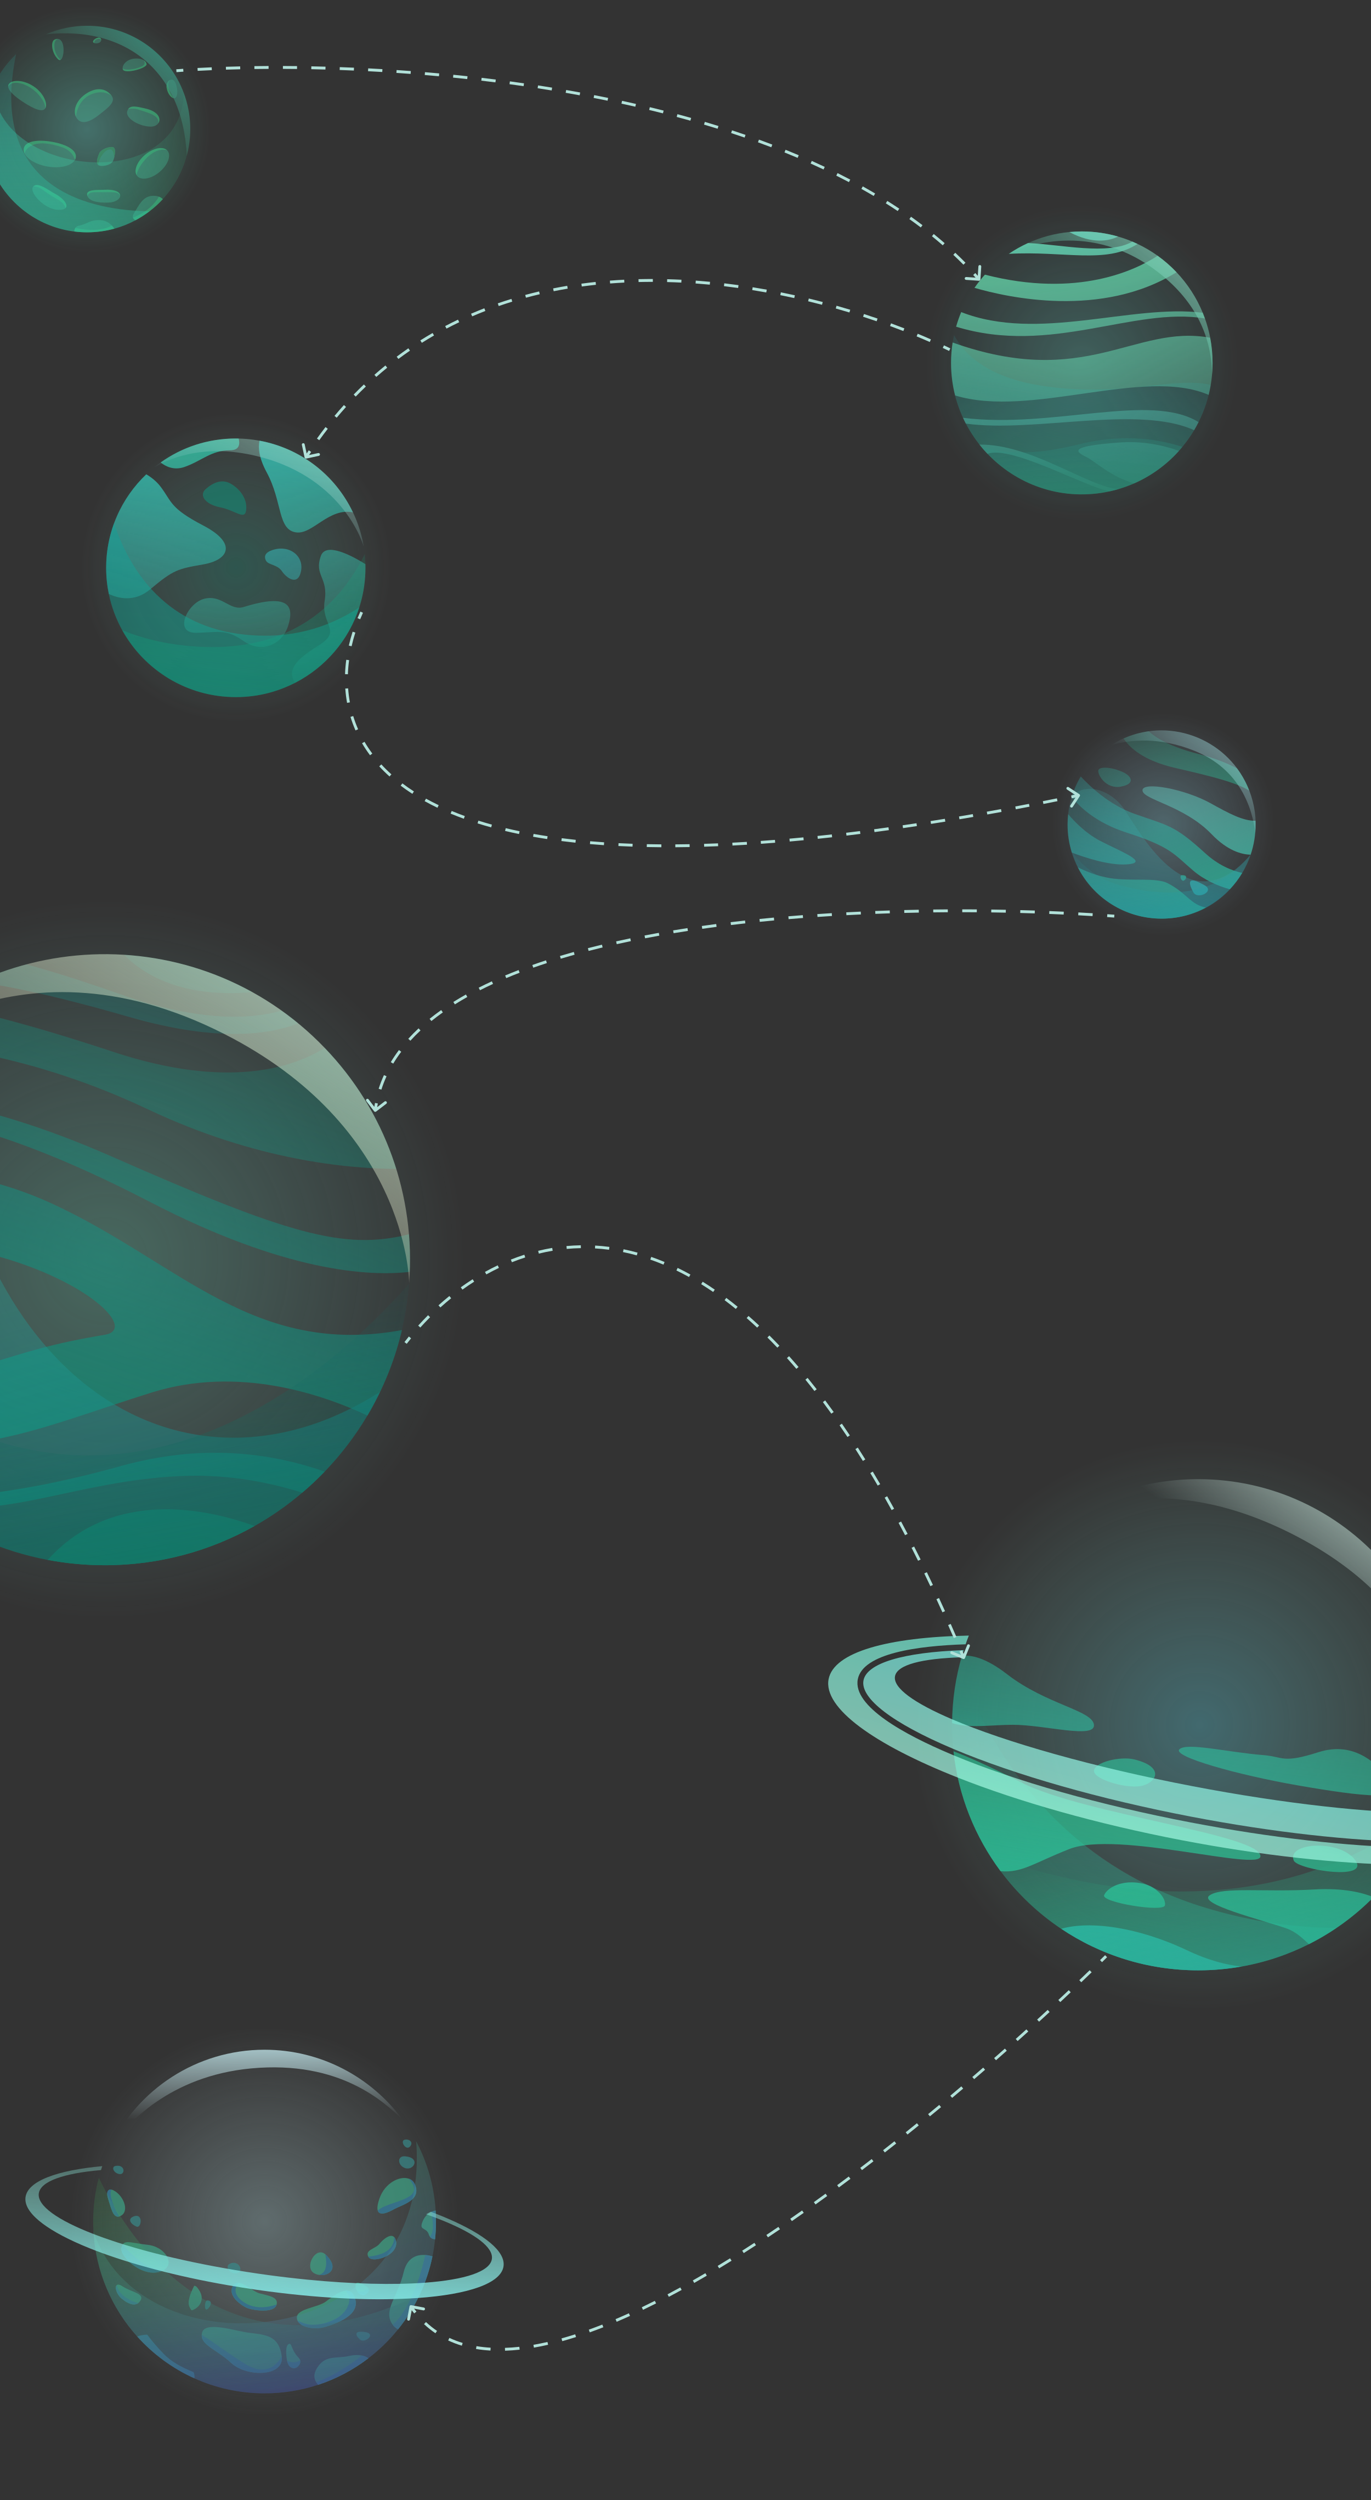 <svg width="1920" height="3500" viewBox="0 0 1920 3500" fill="none" xmlns="http://www.w3.org/2000/svg">
<rect x="0" y="0" width="1920" height="3500" fill="#333333" stroke="none"/>
<g clip-path="url(#clip0_205_237)">
<g clip-path="url(#clip1_205_237)">
<path d="M104.187 -5.074C-40.694 8.676 -118.655 181.26 -22.703 299.131C21.625 353.812 95.683 380.866 168.695 362.036C207.819 351.938 241.612 329.583 265.695 300.465C370.881 173.924 271.819 -21.078 104.187 -5.074Z" fill="url(#paint0_radial_205_237)" fill-opacity="0.3"/>
<path d="M-7.313 245.149C-8.297 243.181 -9.249 241.148 -10.137 239.116C-16.705 224.287 -20.83 208.187 -22.068 191.262C-22.068 191.167 -22.068 191.104 -22.1 191.008C-19.18 190.627 -15.182 191.961 -12.263 200.185C-8.487 210.887 9.091 236.957 -7.313 245.149Z" fill="#4BCDA6" fill-opacity="0.3"/>
<path d="M106.155 220.572C105.965 221.747 105.552 222.858 104.949 223.874C100.348 232.13 84.325 236.195 66.46 233.115C50.913 230.415 38.506 223.048 34.508 215.046C33.334 212.697 32.89 210.315 33.302 207.934C35.111 197.518 52.594 195.01 72.711 198.534C92.828 201.995 107.964 210.156 106.155 220.572Z" fill="#4BCDA6" fill-opacity="0.3"/>
<path d="M63.35 151.728L63.319 151.76C59.321 157.793 46.85 152.268 32.35 142.773C20.514 135.025 12.074 127.309 11.503 121.435C11.376 120.101 11.662 118.831 12.391 117.688C16.389 111.591 32.255 111.178 46.787 120.704C61.319 130.231 67.348 145.631 63.35 151.728Z" fill="#4BCDA6" fill-opacity="0.3"/>
<path d="M223.398 240.767C211.69 250.547 197.665 253.056 192.112 246.356C191.826 246.007 191.573 245.657 191.351 245.276C187.099 238.322 192.176 225.843 203.281 216.602C214.577 207.171 227.999 204.504 233.933 210.315C234.155 210.537 234.377 210.759 234.567 210.982C240.12 217.682 235.138 231.019 223.398 240.767Z" fill="#4BCDA6" fill-opacity="0.3"/>
<path d="M138.932 160.588C127.097 169.955 115.071 175.131 108.186 166.431C107.519 165.605 106.98 164.716 106.504 163.763C102.125 154.936 106.441 142.139 117.165 133.66C129.001 124.293 145.152 119.879 156.162 133.819C156.226 133.914 156.321 134.01 156.352 134.105C162.825 142.71 150.673 151.316 138.932 160.588Z" fill="#4BCDA6" fill-opacity="0.3"/>
<path d="M91.653 291.415C89.94 293.066 86.544 293.987 81.214 293.733C61.668 292.876 40.44 269.06 46.374 261.407C46.469 261.28 46.564 261.185 46.659 261.09C52.815 254.135 68.236 266.647 76.105 270.775C89.083 277.57 96.191 287.065 91.653 291.415Z" fill="#4BCDA6" fill-opacity="0.3"/>
<path d="M168.314 273.855C168.346 278.364 162.222 283.127 152.576 283.54C134.934 284.302 124.875 280.904 122.496 274.617C122.242 273.95 122.083 273.252 121.988 272.489C121.131 264.837 137.282 266.139 145.786 265.694C161.746 264.837 168.282 269.219 168.314 273.855Z" fill="#4BCDA6" fill-opacity="0.3"/>
<path d="M221.779 172.401C219.844 175.29 216.1 177.259 211.245 177.259C195.951 177.259 175.548 166.209 178.118 155.984C178.404 154.809 178.848 153.793 179.356 152.967C183.29 146.616 193.222 149.697 202.773 151.729C221.875 155.793 225.968 166.209 221.779 172.401Z" fill="#4BCDA6" fill-opacity="0.3"/>
<path d="M172.121 97.302C171.931 96.858 171.836 96.349 171.772 95.81C171.392 91.459 175.675 85.108 184.02 82.822C189.446 81.33 196.776 81.52 201.313 84.315C203.312 85.553 204.74 87.268 205.28 89.618C206.549 95.46 174.819 104.066 172.121 97.302Z" fill="#4BCDA6" fill-opacity="0.3"/>
<path d="M84.927 83.775C83.848 84.41 82.579 84.219 81.215 82.854C71.854 73.486 71.029 58.181 76.106 55.64C78.105 54.624 79.85 54.307 81.341 54.465C91.495 55.609 90.385 80.472 84.927 83.775Z" fill="#4BCDA6" fill-opacity="0.3"/>
<path d="M245.197 137.28C244.53 137.598 243.737 137.661 242.88 137.439C239.327 136.518 234.694 131.057 233.298 122.832C232.505 118.006 234.916 113.369 238.057 111.909C241.548 110.258 245.958 112.544 247.735 122.832C248.782 128.675 248.624 135.566 245.197 137.28Z" fill="#4BCDA6" fill-opacity="0.3"/>
<path d="M228.031 278.84C217.084 290.685 204.169 300.687 189.827 308.308C188.209 307.514 186.75 306.339 186.178 304.657C185.671 303.164 185.893 301.259 187.448 298.846C193.381 289.478 199.346 275.03 212.927 274.173C216.893 273.919 220.035 274.395 222.541 275.284C224.953 276.173 226.73 277.443 228.031 278.84Z" fill="#4BCDA6" fill-opacity="0.3"/>
<path d="M160.128 320.121C147.975 323.455 135.188 325.201 121.988 325.201C115.928 325.201 109.962 324.82 104.124 324.09C104.124 322.375 104.441 320.534 105.488 318.978C106.504 317.485 108.186 316.278 110.946 315.834C121.132 314.119 126.24 307.324 140.677 308.181C148.166 308.626 153.401 312.277 156.67 315.675C158.288 317.39 159.398 318.978 160.128 320.121Z" fill="#4BCDA6" fill-opacity="0.3"/>
<path d="M141.66 56.688C140.93 60.308 134.807 61.61 131.856 60.245C131.221 59.959 130.745 59.546 130.491 59.038C128.778 55.64 139.979 49.289 141.533 54.783C141.724 55.482 141.755 56.117 141.66 56.688Z" fill="#4BCDA6" fill-opacity="0.3"/>
<g opacity="0.3">
<path d="M159.874 220.698C159.493 222.159 159.017 223.588 158.541 224.858C156.066 231.495 141.439 234.099 137.567 231.05C137.472 230.987 137.377 230.892 137.282 230.796C133.887 227.399 137.187 218.857 138.995 214.633C141.534 208.695 154.289 204.44 158.541 206.123C161.968 207.552 161.524 214.506 159.874 220.698Z" fill="#41F7C0"/>
<path d="M11.503 121.467C11.376 120.133 11.662 118.863 12.391 117.72C16.389 111.623 32.255 111.21 46.787 120.737C61.319 130.263 67.348 145.664 63.35 151.76L63.319 151.792C63.541 148.077 61.986 142.869 56.56 135.598C42.408 116.704 16.611 110.194 11.503 121.467Z" fill="#37E27B"/>
<path d="M106.155 220.571C105.965 221.746 105.552 222.858 104.949 223.874C104.6 222.413 101.459 210.95 87.149 206.155C72.299 201.201 52.309 196.787 40.41 206.155C36.602 209.14 34.984 212.22 34.508 215.014C33.334 212.664 32.89 210.283 33.302 207.901C35.111 197.486 52.594 194.977 72.711 198.502C92.828 201.995 107.964 210.156 106.155 220.571Z" fill="#37E27B"/>
<path d="M129.635 131.31C113.834 136.772 107.17 152.268 106.504 163.763C102.125 154.936 106.441 142.139 117.165 133.66C129.001 124.293 145.152 119.879 156.162 133.819C156.226 133.914 156.321 134.01 156.352 134.105C151.593 130.421 142.93 126.738 129.635 131.31Z" fill="#37E27B"/>
<path d="M159.874 220.698C159.716 214.538 158.193 207.584 151.751 209.553C145.151 211.585 137.663 223.556 137.6 231.05C137.504 230.987 137.409 230.892 137.314 230.796C133.919 227.399 137.219 218.857 139.028 214.633C141.566 208.695 154.322 204.44 158.574 206.123C161.969 207.552 161.524 214.506 159.874 220.698Z" fill="#37E27B"/>
<path d="M221.78 172.401C223.716 161.192 205.757 157.572 196.777 154.301C187.892 151.062 181.8 152.205 179.325 152.967C183.26 146.616 193.191 149.697 202.742 151.729C221.876 155.793 225.969 166.209 221.78 172.401Z" fill="#37E27B"/>
<path d="M172.123 97.302C171.932 96.857 171.837 96.349 171.773 95.809C177.136 99.366 190.875 96.476 198.459 93.047C203.885 90.57 202.996 86.95 201.314 84.346C203.313 85.585 204.741 87.299 205.281 89.649C206.55 95.46 174.82 104.066 172.123 97.302Z" fill="#37E27B"/>
<path d="M84.927 83.775C83.848 84.41 82.579 84.219 81.215 82.854C71.854 73.486 71.029 58.181 76.106 55.64C78.105 54.624 79.85 54.307 81.341 54.465C79.279 54.846 76.106 56.657 76.106 64.15C76.106 72.788 80.263 79.869 84.927 83.775Z" fill="#37E27B"/>
<path d="M141.66 56.688C141.375 55.228 140.232 53.83 136.457 54.783C133.379 55.545 132.205 57.895 131.856 60.245C131.221 59.959 130.745 59.546 130.491 59.038C128.778 55.64 139.979 49.289 141.533 54.783C141.724 55.482 141.755 56.117 141.66 56.688Z" fill="#37E27B"/>
<path d="M91.654 291.415C90.924 286.842 86.736 282.397 79.501 278.427C70.141 273.315 63.35 268.234 57.417 263.979C54.307 261.756 50.024 261.153 46.66 261.09C52.816 254.135 68.237 266.647 76.106 270.775C89.084 277.57 96.191 287.065 91.654 291.415Z" fill="#37E27B"/>
<path d="M168.314 273.855C166.95 270.457 162.825 269.06 155.971 269.06H132.173C123.067 269.06 122.496 274.331 122.496 274.585C122.242 273.918 122.083 273.22 121.988 272.458C121.131 264.805 137.282 266.107 145.786 265.662C161.746 264.837 168.283 269.219 168.314 273.855Z" fill="#37E27B"/>
<path d="M156.67 315.707C158.288 317.358 159.398 318.977 160.128 320.121C147.975 323.455 135.188 325.201 121.988 325.201C115.928 325.201 109.962 324.82 104.124 324.09C104.124 322.375 104.441 320.533 105.488 318.977C133.728 325.646 150.006 319.454 156.67 315.707Z" fill="#37E27B"/>
<path d="M228.031 278.841C217.084 290.685 204.17 300.687 189.828 308.308C188.209 307.515 186.75 306.34 186.179 304.657C209.881 295.766 220.13 279.666 222.542 275.316C224.953 276.173 226.73 277.443 228.031 278.841Z" fill="#37E27B"/>
<path d="M233.933 210.315C232.029 209.648 218.48 205.869 202.71 224.001C194.746 233.178 191.985 240.291 191.351 245.276C187.099 238.322 192.176 225.843 203.281 216.602C214.577 207.203 227.999 204.504 233.933 210.315Z" fill="#37E27B"/>
<path d="M242.88 137.407C239.327 136.486 234.694 131.025 233.298 122.8C232.505 117.974 234.916 113.338 238.057 111.877C236.693 113.687 235.424 116.45 235.836 120.26C236.566 126.42 238.882 132.581 242.88 137.407Z" fill="#37E27B"/>
<path d="M-7.313 245.149C-8.297 243.181 -9.249 241.148 -10.137 239.116C-6.076 235.433 -2.078 228.701 -7.155 218.063C-13.437 204.885 -16.483 193.549 -22.068 191.262C-22.068 191.167 -22.068 191.104 -22.1 191.008C-19.18 190.627 -15.182 191.961 -12.263 200.185C-8.487 210.887 9.091 236.957 -7.313 245.149Z" fill="#37E27B"/>
</g>
<path opacity="0.35" d="M266.456 180.656C266.456 189.103 265.727 197.39 264.33 205.424C259.476 233.495 246.53 258.803 227.999 278.84C217.052 290.684 204.138 300.687 189.796 308.308C180.467 313.293 170.535 317.262 160.128 320.12C147.975 323.454 135.188 325.201 121.988 325.201C115.927 325.201 109.962 324.82 104.124 324.09C55.196 318.056 13.819 287.509 -7.313 245.117C-15.563 228.605 -20.735 210.314 -22.1 190.976C-22.354 187.547 -22.48 184.085 -22.48 180.624C-22.48 158.809 -17.657 138.137 -9.027 119.593C-7.631 244.799 250.718 276.268 257.635 130.77C262.68 144.552 265.695 159.285 266.33 174.686C266.425 176.687 266.456 178.656 266.456 180.656Z" fill="url(#paint1_linear_205_237)"/>
<path opacity="0.45" d="M209.436 295.734C203.281 300.433 196.713 304.656 189.827 308.34C180.498 313.325 170.567 317.295 160.159 320.152C148.006 323.487 135.219 325.233 122.019 325.233C115.959 325.233 109.993 324.852 104.155 324.122C55.227 318.088 13.85 287.541 -7.282 245.149C-15.532 228.637 -20.704 210.347 -22.068 191.008C-22.322 187.579 -22.449 184.118 -22.449 180.656C-22.449 158.841 -17.626 138.169 -8.996 119.625C-1.285 103.049 9.503 88.188 22.576 75.772C-17.721 268.107 130.491 294.749 209.436 295.734Z" fill="url(#paint2_linear_205_237)"/>
<path d="M266.457 180.656C266.457 189.103 265.727 197.391 264.331 205.424C263.569 209.743 262.649 213.998 261.538 218.19C256.525 101.906 177.834 35.794 64.27 48.083C81.944 40.366 101.49 36.08 121.988 36.08C184.275 36.08 237.36 75.518 257.635 130.834C262.681 144.615 265.695 159.349 266.33 174.75C266.425 176.687 266.457 178.656 266.457 180.656Z" fill="url(#paint3_linear_205_237)"/>
</g>
<g opacity="0.75" clip-path="url(#clip2_205_237)">
<path d="M1492.43 271.179C1308.81 288.664 1209.99 508.327 1331.62 658.346C1387.8 727.924 1481.65 762.365 1574.18 738.422C1623.74 725.573 1666.58 697.092 1697.13 660.035C1830.42 498.988 1704.87 250.812 1492.43 271.179Z" fill="url(#paint4_radial_205_237)" fill-opacity="0.3"/>
<path d="M1698.12 507.996C1698.12 523.461 1696.2 538.463 1692.65 552.803C1601.2 513.394 1443.95 585.919 1337.61 553.631C1333.89 539.026 1331.91 523.726 1331.91 507.963C1331.91 498.26 1332.67 488.755 1334.09 479.482C1520.96 546.047 1588.91 453.42 1694.75 472.793C1696.96 484.185 1698.12 495.975 1698.12 507.996Z" fill="url(#paint5_linear_205_237)"/>
<path d="M1687.44 445.902C1587.86 429.046 1471.96 498.061 1338.96 457.361C1340.94 450.373 1343.35 443.518 1346.12 436.894C1454.07 479.118 1584.23 425.337 1684.34 437.822C1685.43 440.504 1686.48 443.187 1687.44 445.902Z" fill="url(#paint6_linear_205_237)"/>
<path d="M1647.63 381.126C1542.91 446.068 1410.64 416.362 1364.7 402.95C1369.18 396.492 1374.06 390.332 1379.3 384.504C1510.06 417.985 1591.71 377.351 1621.14 358.044C1630.69 364.866 1639.56 372.615 1647.63 381.126Z" fill="url(#paint7_linear_205_237)"/>
<path d="M1593.03 341.485C1549.01 370.098 1489.39 350.957 1412.68 355.394C1421.22 349.599 1430.24 344.532 1439.7 340.227C1486.13 342.247 1551.67 357.746 1585.81 338.24C1588.25 339.267 1590.66 340.359 1593.03 341.485Z" fill="url(#paint8_linear_205_237)"/>
<path d="M1565.81 331.153C1553.42 337.213 1530.42 342.38 1497.57 324.828C1503.33 324.265 1509.17 324 1515.06 324C1532.66 324 1549.66 326.484 1565.81 331.153Z" fill="url(#paint9_linear_205_237)"/>
<path d="M1678.51 590.92C1676.57 594.762 1674.49 598.537 1672.31 602.246C1593.66 566.447 1448.47 606.253 1352.61 593.007C1351.22 590.357 1349.91 587.642 1348.65 584.893C1474.3 600.491 1610.56 549.061 1678.51 590.92Z" fill="url(#paint10_linear_205_237)"/>
<path d="M1566.31 684.673C1562.32 685.832 1558.3 686.859 1554.21 687.753C1520.4 682.223 1415.94 622.712 1382.89 635.363C1378.94 631.223 1375.18 626.885 1371.62 622.381C1445.04 621.652 1522.58 681.163 1566.31 684.673Z" fill="url(#paint11_linear_205_237)"/>
<path d="M1651.06 631.19C1633.69 650.563 1612.27 666.194 1588.19 676.759C1553.65 666.261 1533.72 645.728 1521.65 639.933C1504.03 631.422 1498.72 624.633 1566.64 619.533C1601.24 616.884 1630.6 623.805 1651.06 631.19Z" fill="url(#paint12_linear_205_237)"/>
<path opacity="0.45" d="M1695.58 538.828C1683.48 611.618 1627.86 671.592 1554.24 687.786C1423.52 716.366 1307.89 599.398 1336.1 468.951C1351.26 497.763 1384.97 528.495 1458.52 539.954C1569.83 557.24 1642.33 526.409 1695.58 538.828Z" fill="url(#paint13_linear_205_237)"/>
<path opacity="0.55" d="M1655.87 625.593C1654.32 627.481 1652.71 629.369 1651.06 631.19C1633.69 650.563 1612.27 666.194 1588.19 676.759C1586.41 677.553 1584.59 678.282 1582.78 679.011C1577.41 681.163 1571.94 683.051 1566.34 684.707C1562.35 685.866 1558.33 686.892 1554.24 687.786C1541.62 690.535 1528.51 691.992 1515.06 691.992C1463.13 691.992 1416.27 670.268 1382.92 635.363C1379.53 631.786 1376.27 628.11 1373.17 624.269C1403.26 635.628 1446.92 637.913 1510.22 622.182C1565.84 608.339 1614.38 612.115 1655.87 625.593Z" fill="url(#paint14_linear_205_237)"/>
<path d="M1698.12 507.996C1698.12 513.427 1697.89 518.792 1697.42 524.124C1696.9 482.629 1682.63 432.987 1632.51 389.769C1536.29 306.779 1438.68 343.174 1413.9 354.6C1422.07 349.135 1430.71 344.333 1439.73 340.227C1457.66 332.08 1477.1 326.748 1497.53 324.828C1503.3 324.265 1509.13 324 1515.03 324C1532.63 324 1549.66 326.517 1565.78 331.153C1572.63 333.14 1579.32 335.491 1585.81 338.24C1588.25 339.267 1590.66 340.326 1593.03 341.452C1602.92 346.122 1612.31 351.685 1621.14 357.977C1630.69 364.833 1639.56 372.549 1647.63 381.06C1663.12 397.419 1675.64 416.594 1684.34 437.789C1685.43 440.438 1686.48 443.154 1687.44 445.869C1690.54 454.546 1693.01 463.52 1694.79 472.76C1696.96 484.185 1698.12 495.975 1698.12 507.996Z" fill="url(#paint15_linear_205_237)"/>
</g>
<g opacity="0.8" clip-path="url(#clip3_205_237)">
<path d="M306.546 545.239C111.707 563.642 6.827 794.867 135.891 952.752C195.535 1025.99 295.135 1062.22 393.304 1037.03C445.897 1023.51 491.371 993.53 523.765 954.517C665.228 785.054 531.974 523.814 306.546 545.239Z" fill="url(#paint16_radial_205_237)" fill-opacity="0.3"/>
<path d="M284.848 790.08C248.537 796.463 243.19 797.515 210.08 825.222C188.178 843.523 165.322 837.615 152.378 831.503C149.96 819.687 148.665 807.43 148.665 794.867C148.665 743.393 170.227 696.91 204.835 663.975C211.954 668.186 219.311 673.89 225.034 681.495C241.043 702.784 237.842 711.307 284.848 735.787C331.821 760.268 321.159 783.696 284.848 790.08Z" fill="url(#paint17_linear_205_237)"/>
<path d="M494.335 717.316C460.817 710.322 437.961 748.113 415.139 745.362C388.433 742.171 395.927 702.784 373.48 661.259C362.239 640.479 361.456 626.083 363.465 616.915C421.474 627.577 469.776 665.741 494.335 717.316Z" fill="url(#paint18_linear_205_237)"/>
<path d="M511.809 794.867C511.809 865.117 471.683 925.996 413.027 956.011C399.64 934.926 421.338 919.273 447.192 902.942C479.245 882.705 449.338 874.183 454.651 841.18C459.999 808.177 439.698 806.038 449.304 778.365C456.15 758.604 491.848 777.347 511.707 789.706C511.775 791.403 511.809 793.135 511.809 794.867Z" fill="url(#paint19_linear_205_237)"/>
<path d="M341.461 849.702C322.045 855.712 311.554 832.658 286.994 837.988C262.435 843.319 242.134 886.95 275.243 885.897C308.352 884.844 316.902 880.566 341.461 897.611C366.02 914.656 394.872 902.942 403.421 876.322C411.937 849.702 406.589 829.466 341.461 849.702Z" fill="url(#paint20_linear_205_237)"/>
<path d="M382.03 769.843C371.811 773.103 369.222 778.365 372.424 784.749C375.626 791.132 388.434 790.079 394.838 799.654C401.241 809.229 417.285 820.943 421.543 799.654C425.835 778.365 405.533 762.373 382.03 769.843Z" fill="url(#paint21_linear_205_237)"/>
<path opacity="0.5" d="M344.663 714.465C342.756 728.657 329.71 714.465 308.352 710.22C286.995 705.976 278.445 693.176 288.051 684.653C297.656 676.131 310.464 669.747 323.306 677.183C336.113 684.653 346.775 698.506 344.663 714.465Z" fill="#05B192"/>
<path d="M322.215 630.361C295.51 630.361 282.702 645.267 258.143 653.789C243.496 658.848 231.915 652.974 224.932 647.406C254.634 626.287 290.98 613.86 330.254 613.86C331.616 613.86 332.945 613.86 334.273 613.927C336.147 621.601 335.466 630.361 322.215 630.361Z" fill="url(#paint22_linear_205_237)"/>
<path opacity="0.45" d="M503.157 850.245C488.34 896.252 455.537 934.247 413.027 956.011C403.114 961.07 392.691 965.246 381.859 968.472C367.723 972.648 352.872 975.161 337.509 975.738C335.091 975.84 332.673 975.874 330.22 975.874C261.72 975.874 202.042 938.05 171.147 882.196C162.495 866.577 156.091 849.532 152.378 831.503C149.96 819.687 148.665 807.429 148.665 794.867C148.665 773 152.548 752.051 159.667 732.663C180.207 793.814 227.214 872.722 334.069 887.357C354.916 890.209 374.399 890.582 392.589 889.02C437.211 885.116 473.931 869.565 503.157 850.245Z" fill="url(#paint23_linear_205_237)"/>
<path opacity="0.45" d="M511.809 794.867C511.809 814.186 508.777 832.793 503.157 850.245C488.34 896.252 455.537 934.247 413.027 956.011C403.114 961.07 392.691 965.246 381.859 968.472C367.723 972.648 352.872 975.161 337.509 975.738C335.091 975.84 332.672 975.874 330.22 975.874C261.72 975.874 202.041 938.05 171.146 882.196C202.552 895.064 239.953 903.858 284.303 905.59C327.325 907.287 363.022 900.666 392.589 888.986C456.15 863.929 491.576 815.443 510.787 775.513C511.298 780.165 511.605 784.918 511.741 789.672C511.775 791.403 511.809 793.135 511.809 794.867Z" fill="url(#paint24_linear_205_237)"/>
<path d="M509.391 765.225C509.391 765.225 483.538 670.833 364.658 639.766C293.399 621.125 243.939 637.932 215.77 654.366C305.729 581.161 443.309 610.226 494.335 717.316C506.189 742.136 508.54 761.761 509.391 765.225Z" fill="url(#paint25_linear_205_237)"/>
</g>
<g clip-path="url(#clip4_205_237)">
<path d="M1611.67 972.899C1470.67 986.279 1394.77 1154.26 1488.17 1268.97C1488.17 1268.97 1488.17 1268.97 1488.15 1268.97C1531.31 1322.19 1603.38 1348.51 1674.43 1330.2C1712.49 1320.38 1745.39 1298.59 1768.85 1270.26C1871.23 1147.11 1774.8 957.345 1611.67 972.899Z" fill="url(#paint26_radial_205_237)" fill-opacity="0.3"/>
<path d="M1688.8 1270.47C1670.31 1280.38 1649.17 1286.01 1626.71 1286.01C1575.55 1286.01 1531.2 1256.8 1509.42 1214.13C1518.65 1218.86 1535.67 1226.36 1555.46 1229.43C1584.16 1233.89 1618.9 1228.06 1635.24 1236.42C1662.48 1250.36 1666.91 1266.38 1688.8 1270.47Z" fill="url(#paint27_linear_205_237)"/>
<path d="M1577.94 1210.06C1552.6 1211.79 1517.4 1199.79 1501.02 1193.54C1497.15 1181.12 1495.06 1167.93 1495.06 1154.26C1495.06 1149.34 1495.34 1144.49 1495.86 1139.73C1503 1148.19 1519.38 1165.86 1539.98 1176.73C1567.87 1191.47 1612.01 1207.73 1577.94 1210.06Z" fill="url(#paint28_linear_205_237)"/>
<path d="M1739.67 1222.01C1734.72 1230.27 1728.87 1237.94 1722.29 1244.91C1705.39 1240.29 1686.54 1231.92 1671.27 1218.98C1644.09 1195.96 1640.29 1185.66 1577.56 1165.5C1533.79 1151.44 1510.75 1128.33 1500.83 1115.64C1503.92 1105.53 1508.2 1095.91 1513.53 1086.98C1525.96 1100.42 1553.51 1126.77 1588.42 1139.14C1636.45 1156.2 1644.18 1154.63 1687.55 1194.17C1706.01 1211.04 1724.52 1218.73 1739.67 1222.01Z" fill="url(#paint29_linear_205_237)"/>
<path d="M1758.38 1154.26C1758.38 1169.04 1755.96 1183.23 1751.47 1196.49C1738.75 1196.22 1719.05 1190.97 1696.8 1167.83C1658.07 1127.52 1600.77 1119.76 1599.99 1106.59C1599.22 1093.42 1658.86 1104.27 1695.25 1124.42C1721.43 1138.93 1740.81 1149.41 1758.28 1148.95C1758.34 1150.7 1758.38 1152.48 1758.38 1154.26Z" fill="url(#paint30_linear_205_237)"/>
<path d="M1572.9 1081.02C1557.13 1073.67 1538.83 1072.49 1538.06 1078.7C1537.28 1084.91 1548.9 1105.05 1569.81 1101.18C1590.7 1097.29 1584.52 1086.44 1572.9 1081.02Z" fill="url(#paint31_linear_205_237)"/>
<path d="M1749.61 1106.86C1730.06 1094.97 1696.7 1086.82 1644.93 1074.82C1601.37 1064.72 1581.97 1046.74 1573.4 1033.76C1584.49 1028.84 1596.38 1025.39 1608.83 1023.7C1618.36 1032.75 1638.02 1045.15 1678.23 1055.44C1701.06 1061.27 1718.8 1068.48 1732.38 1075.63C1739.46 1085.14 1745.26 1095.64 1749.61 1106.86Z" fill="url(#paint32_linear_205_237)"/>
<path d="M1686.73 1239.14C1679.94 1235.39 1656.52 1222.08 1671.25 1249.21C1677.04 1259.87 1702.23 1247.67 1686.73 1239.14Z" fill="url(#paint33_linear_205_237)"/>
<path d="M1654.98 1225.17C1651.8 1225.4 1653.43 1232.15 1656.52 1232.93C1659.64 1233.7 1665.84 1224.4 1654.98 1225.17Z" fill="url(#paint34_linear_205_237)"/>
<path opacity="0.45" d="M1751.45 1196.55C1748.42 1205.52 1744.45 1214.03 1739.67 1222.01C1734.72 1230.27 1728.87 1237.94 1722.29 1244.91C1712.61 1255.13 1701.31 1263.78 1688.82 1270.47C1670.33 1280.38 1649.19 1286.01 1626.74 1286.01C1575.58 1286.01 1531.23 1256.8 1509.44 1214.13C1506.07 1207.57 1503.25 1200.69 1501.04 1193.54C1497.17 1181.12 1495.09 1167.93 1495.09 1154.26C1495.09 1149.34 1495.36 1144.49 1495.88 1139.73C1496.78 1131.45 1498.45 1123.38 1500.83 1115.62C1500.91 1115.33 1501.02 1115.02 1501.1 1114.72C1520.24 1094.17 1556.36 1105.97 1574.47 1132.93C1601.65 1173.45 1666.61 1294.16 1751.45 1196.55Z" fill="url(#paint35_linear_205_237)"/>
<path opacity="0.55" d="M1752.03 1194.77C1749.65 1202.53 1745.24 1212.73 1739.67 1222.01C1680.32 1320.94 1532.4 1300.56 1500.39 1191.41C1516.83 1213.86 1538.91 1230.86 1568.26 1239.14C1672.88 1268.57 1726.48 1228.89 1752.03 1194.77Z" fill="url(#paint36_linear_205_237)"/>
<path d="M1749.61 1106.86C1757.23 1126.64 1759.74 1146.84 1757.97 1166.17C1753.95 1132.08 1737.08 1076.63 1672.02 1050.79C1624.35 1031.85 1584.43 1034.95 1556.08 1043.04C1561.56 1039.57 1567.34 1036.45 1573.38 1033.76C1641.9 1003.34 1722.49 1036.49 1749.61 1106.86Z" fill="url(#paint37_linear_205_237)"/>
</g>
<g clip-path="url(#clip5_205_237)">
<path d="M93.317 1191.84C-351.366 1234.02 -590.727 1763.81 -296.141 2125.61C-160.064 2293.45 67.224 2376.47 291.318 2318.71C411.349 2287.76 515.101 2219.08 589.098 2129.66C911.958 1741.28 607.792 1142.73 93.317 1191.84Z" fill="url(#paint38_radial_205_237)" fill-opacity="0.3"/>
<path d="M554.982 1636.35C487.139 1636.12 358.072 1624.27 207.82 1553.25C41.755 1474.75 -95.724 1461.65 -154.532 1460.09C-134.358 1440.06 -112.237 1421.97 -88.402 1406.3C-49.301 1411.91 24.463 1428.21 159.059 1472.64C318.581 1525.34 410.338 1494.63 454.892 1466.95C500.303 1514.19 535.042 1571.96 554.982 1636.35Z" fill="url(#paint39_linear_205_237)"/>
<path d="M417.658 1432.57C380.426 1447.38 307.208 1460.17 180.946 1423.69C70.417 1391.72 4.911 1379.33 -31.776 1374.73C-9.811 1364.59 13.089 1356.33 36.846 1350.02C69.093 1358.67 111.934 1371.84 168.717 1391.96C281.426 1431.87 353.553 1426.49 394.369 1414.8C402.391 1420.41 410.181 1426.34 417.658 1432.57Z" fill="url(#paint40_linear_205_237)"/>
<path d="M353.164 1388.76C310.48 1392.97 228.538 1392.19 173.624 1336.53C238.43 1340.51 299.341 1358.98 353.164 1388.76Z" fill="url(#paint41_linear_205_237)"/>
<path d="M574.221 1763.42C574.221 1769.11 574.065 1774.8 573.909 1780.49C516.815 1787.04 399.51 1780.73 210.311 1682.74C-28.972 1558.86 -149.782 1551.85 -230.088 1561.44C-225.492 1552.86 -220.663 1544.44 -215.444 1536.26C-162.011 1529.63 -42.525 1531.5 156.644 1619.12C402.781 1727.41 481.218 1750.87 572.819 1727.87C573.676 1739.65 574.221 1751.49 574.221 1763.42Z" fill="url(#paint42_linear_205_237)"/>
<path d="M73.455 1685.23C-76.33 1616.08 -214.043 1639 -266.074 1652.02C-274.331 1682.58 -279.238 1714.46 -280.406 1747.36C7.481 1695.21 218.334 1856.66 146.751 1868.59C73.456 1880.82 41.754 1890.57 -73.059 1927.29C-156.87 1954.1 -223.857 1928.69 -253.767 1913.02C-242.239 1944.05 -227.206 1973.36 -209.058 2000.49C-60.44 2056.07 58.344 1997.29 212.804 1949.27C332.835 1911.93 449.672 1951.14 514.556 1981.7C536.365 1944.98 552.8 1904.68 562.926 1861.96C354.8 1900.24 249.646 1766.54 73.455 1685.23Z" fill="url(#paint43_linear_205_237)"/>
<path d="M-16.9 1858.76C-60.831 1861.18 -85.289 1873.42 -153.678 1883.24C-187.405 1888.07 -231.18 1880.43 -266.932 1871.39C-273.787 1845.12 -278.149 1817.76 -279.862 1789.77C-76.721 1756.87 24.46 1856.42 -16.9 1858.76Z" fill="url(#paint44_linear_205_237)"/>
<path d="M454.658 2060.13C444.688 2070.49 434.251 2080.32 423.268 2089.59C371.158 2073.3 312.116 2063.09 249.258 2066.52C104.302 2074.47 17.53 2124.44 -105.694 2108.69C-113.016 2103.31 -120.182 2097.78 -127.114 2091.93C-76.796 2098.71 13.558 2095.44 171.055 2051.86C281.661 2021.3 377.546 2033.07 454.658 2060.13Z" fill="url(#paint45_linear_205_237)"/>
<path d="M356.436 2136.29C294.512 2171.21 222.93 2191.17 146.752 2191.17C119.412 2191.17 92.695 2188.6 66.835 2183.69C158.591 2081.95 292.331 2112.9 356.436 2136.29Z" fill="url(#paint46_linear_205_237)"/>
<path opacity="0.55" d="M532.159 1948.57C526.707 1959.87 520.787 1970.87 514.478 1981.62C497.575 2010.08 477.479 2036.43 454.657 2060.13C444.687 2070.49 434.249 2080.32 423.267 2089.59C402.547 2107.21 380.193 2122.88 356.358 2136.29C294.434 2171.21 222.851 2191.17 146.673 2191.17C119.334 2191.17 92.617 2188.6 66.757 2183.69C3.197 2171.68 -55.377 2145.57 -105.617 2108.69C-112.939 2103.31 -120.105 2097.78 -127.038 2091.93C-158.584 2065.58 -186.313 2034.79 -209.135 2000.41C-227.206 1973.28 -242.239 1943.97 -253.845 1912.94C-258.908 1899.38 -263.27 1885.5 -267.009 1871.31C-273.863 1845.04 -278.225 1817.68 -279.939 1789.69C-280.25 1784.86 -280.484 1780.03 -280.562 1775.19C-280.718 1771.3 -280.718 1767.32 -280.718 1763.42C-280.718 1758.04 -280.64 1752.66 -280.406 1747.28C-279.16 1714.47 -274.253 1682.5 -266.074 1651.94C-257.506 1620.14 -245.433 1589.89 -230.166 1561.44C-225.57 1552.86 -220.741 1544.44 -215.523 1536.26C-210.537 1528.38 -205.397 1520.66 -199.944 1513.1C-139.656 1540.86 -77.81 1600.1 -32.789 1718.13C31.861 1887.61 147.842 1989.34 279.245 2009.06C360.486 2021.38 447.647 2002.28 532.159 1948.57Z" fill="url(#paint47_linear_205_237)"/>
<path opacity="0.5" d="M572.897 1797.1C571.183 1819.16 567.756 1840.83 562.771 1861.88C555.605 1892.13 545.323 1921.21 532.16 1948.57C526.707 1959.87 520.787 1970.87 514.478 1981.62C497.576 2010.08 477.48 2036.43 454.657 2060.13C444.687 2070.49 434.25 2080.32 423.267 2089.59C402.548 2107.21 380.193 2122.88 356.358 2136.29C294.434 2171.21 222.852 2191.17 146.674 2191.17C119.334 2191.17 92.617 2188.6 66.757 2183.69C3.198 2171.68 -55.377 2145.57 -105.617 2108.69C-112.939 2103.31 -120.105 2097.78 -127.037 2091.93C-158.583 2065.58 -186.313 2034.79 -209.135 2000.41C-227.206 1973.28 -242.239 1943.97 -253.845 1912.94C-258.908 1899.38 -263.27 1885.5 -267.008 1871.31C-273.863 1845.04 -278.225 1817.68 -279.938 1789.69C-280.25 1784.86 -280.484 1780.03 -280.562 1775.19C-239.201 1867.65 -164.425 1956.91 -31.62 2007.89C81.868 2051.39 187.256 2042.66 279.168 2009.14C409.324 1961.9 512.375 1865.23 572.897 1797.1Z" fill="url(#paint48_linear_205_237)"/>
<path d="M572.973 1796.16C572.817 1787.12 567.365 1576.09 314.061 1447.46C12.776 1294.43 -180.395 1489.01 -184.757 1493.46C-23.21 1294.59 276.751 1281.65 454.733 1466.95C539.479 1554.97 582.164 1674.01 572.973 1796.16Z" fill="url(#paint49_linear_205_237)"/>
</g>
<g clip-path="url(#clip6_205_237)">
<path d="M2110.2 2413.31C2110.2 2398.41 2109.42 2383.67 2107.87 2369.08C2096.4 2254.84 2042.09 2159.34 1964.75 2091.93C1893.37 2028.6 1800.62 1988.25 1697.6 1983.59C1605.63 1978.78 1510.5 2003.2 1426.1 2063.52C1425.89 2063.63 1425.68 2063.78 1425.53 2063.94C1425.48 2063.99 1425.42 2064.04 1425.11 2064.25C1425.01 2064.3 1424.96 2064.35 1424.96 2064.35C1353.32 2115.83 1303.21 2183.55 1274.47 2257.79C1131.98 2260.59 1037.26 2286.71 1028.13 2334.36C1018.37 2385.11 1107.91 2449.06 1255.18 2507.31C1255.38 2508.25 1255.59 2509.18 1255.8 2510.06C1255.85 2510.26 1255.9 2510.47 1255.95 2510.63C1256.78 2514.35 1257.72 2518.08 1258.65 2521.8C1258.75 2522.27 1258.86 2522.68 1259.01 2523.15C1259.95 2526.82 1260.99 2530.49 1262.02 2534.11C1262.13 2534.42 1262.18 2534.73 1262.28 2535.05C1264.51 2542.65 1266.9 2550.15 1269.54 2557.55C1269.6 2557.76 1269.7 2557.91 1269.75 2558.12C1270.89 2561.33 1272.03 2564.53 1273.28 2567.69C1300.98 2641.16 1349.38 2708.21 1418.11 2759.53C1419.87 2760.87 1421.69 2762.22 1423.5 2763.51C1424.7 2764.39 1425.89 2765.22 1427.08 2766.1C1430.35 2768.43 1433.62 2770.7 1436.94 2772.88C1521.13 2829.22 1614.71 2851.15 1704.71 2845C1721.41 2843.96 1737.86 2842 1753.99 2839.15C1795.85 2831.75 1835.59 2818.3 1872.36 2799.78C1876.2 2797.86 1879.99 2795.85 1883.78 2793.78C1884.4 2793.42 1885.07 2793.1 1885.7 2792.74C1889.43 2790.67 1893.16 2788.6 1896.85 2786.43C1897.16 2786.28 1897.47 2786.07 1897.73 2785.91C1901.36 2783.79 1904.94 2781.57 1908.52 2779.34C1908.83 2779.14 1909.14 2778.98 1909.4 2778.77C1913.08 2776.45 1916.77 2774.01 1920.4 2771.58C1920.55 2771.48 1920.71 2771.38 1920.87 2771.27C1921.18 2771.07 1921.44 2770.86 1921.75 2770.65C1924.08 2769.05 1926.36 2767.5 1928.65 2765.84C1929.22 2765.43 1929.79 2765.06 1930.31 2764.65C1932.59 2762.99 1934.82 2761.34 1937.1 2759.68C1937.57 2759.32 1938.04 2758.96 1938.5 2758.65C1943.85 2754.61 1949.03 2750.53 1954.17 2746.23C1954.95 2745.61 1955.67 2744.94 1956.45 2744.32C1958.16 2742.87 1959.87 2741.42 1961.53 2739.97C1962.52 2739.14 1963.51 2738.26 1964.49 2737.39C1965.94 2736.09 1967.4 2734.8 1968.85 2733.45C1969.83 2732.57 1970.82 2731.64 1971.8 2730.71C1971.91 2730.61 1972.01 2730.5 1972.12 2730.4C1972.63 2729.94 1973.15 2729.42 1973.72 2728.95C1996.03 2708.41 2016.21 2685.44 2033.85 2660.35C2204.46 2663.25 2321.07 2636.86 2331.34 2583.78C2340.83 2533.8 2253.84 2470.94 2110.2 2413.31ZM1262.39 2293.44H1262.33C1262.8 2291.94 1263.27 2290.44 1263.73 2288.94C1263.27 2290.44 1262.85 2291.94 1262.39 2293.44ZM1250.09 2348.74C1250.04 2349.05 1249.99 2349.36 1249.94 2349.67C1249.37 2353.35 1248.85 2357.07 1248.43 2360.8C1248.38 2361.42 1248.28 2361.99 1248.22 2362.61C1247.76 2366.33 1247.34 2370.06 1247.03 2373.78C1247.03 2373.94 1246.98 2374.09 1246.98 2374.25C1246.67 2377.82 1246.36 2381.44 1246.15 2385.01C1246.1 2385.68 1246.05 2386.36 1245.99 2387.08C1245.79 2390.7 1245.58 2394.27 1245.47 2397.89C1245.42 2398.62 1245.42 2399.39 1245.42 2400.12C1245.37 2401.72 1245.32 2403.33 1245.27 2404.93C1178.56 2376.53 1140.9 2349.67 1144.84 2329.14C1148.73 2309.06 1191.89 2298.09 1261.71 2295.97C1256.73 2313.2 1252.84 2330.79 1250.09 2348.74ZM2108.44 2453.66C2184.9 2484.5 2228.94 2513.89 2224.69 2535.98C2220.38 2558.43 2166.9 2569.5 2082.04 2569.55C2095.78 2533.55 2104.91 2494.79 2108.44 2453.66ZM1079.43 2334.57C1088.25 2288.83 1184.89 2275.74 1268.82 2273.11C1267.62 2276.52 1266.54 2279.93 1265.45 2283.4C1159.11 2287.13 1095.25 2306.27 1089.44 2336.48C1083.37 2368.04 1140.48 2411.71 1246.1 2456.41C1246.46 2456.56 1246.77 2456.67 1247.13 2456.82C1247.13 2456.82 1247.13 2456.82 1247.19 2456.82C1247.34 2458.22 1247.45 2459.61 1247.6 2461.01C1247.86 2463.44 1248.17 2465.93 1248.43 2468.36C1246.3 2467.48 1244.23 2466.6 1242.15 2465.72C1162.84 2432.25 1070.25 2382.27 1079.43 2334.57ZM2300.32 2568.36C2291.14 2616.06 2186.56 2628.27 2100.45 2630.08C2092 2630.24 2083.28 2630.34 2074.51 2630.34C2067.46 2630.34 2060.3 2630.29 2053.09 2630.19C2055.01 2626.88 2056.93 2623.46 2058.8 2620.1C2073.06 2620.31 2086.91 2620.25 2100.29 2619.94C2215.04 2617.46 2284.29 2597.96 2290.36 2566.45C2296.43 2534.89 2239.32 2491.22 2133.65 2446.52C2125.87 2443.21 2117.83 2439.95 2109.63 2436.7C2109.63 2436.18 2109.68 2435.61 2109.68 2435.09C2109.84 2432.04 2109.94 2428.93 2110.05 2425.88C2119.49 2429.61 2128.67 2433.38 2137.64 2437.16C2216.91 2470.69 2309.5 2520.66 2300.32 2568.36Z" fill="url(#paint50_radial_205_237)" fill-opacity="0.3"/>
<path d="M1532.02 2414.55C1534.05 2434.78 1463.08 2414.55 1418.47 2414.55C1388.7 2414.55 1357.05 2419.98 1333.35 2412.12C1333.56 2379.48 1338.38 2347.92 1347.09 2318.06C1359.18 2316.51 1379.67 2319.98 1410.38 2343.78C1465.11 2386.2 1530 2394.32 1532.02 2414.55Z" fill="url(#paint51_linear_205_237)"/>
<path d="M1769.24 2456.98C1718.56 2452.94 1661.76 2438.76 1651.64 2448.9C1641.53 2458.99 1733.39 2484.81 1817.9 2499.45C1911.16 2515.64 1969.99 2521.7 1949.71 2495.42C1929.42 2469.13 1897 2436.75 1846.27 2452.94C1795.64 2469.13 1797.56 2459.25 1769.24 2456.98Z" fill="url(#paint52_linear_205_237)"/>
<path d="M1765.19 2598.58C1765.19 2620.46 1564.44 2562.16 1497.53 2588.49C1447.52 2608.15 1431.49 2622.12 1401.2 2619.53C1365.51 2571.62 1341.96 2514.14 1335.27 2451.65C1352.75 2458.27 1382.84 2471.1 1430.61 2495.47C1517.86 2539.91 1765.19 2568.21 1765.19 2598.58Z" fill="url(#paint53_linear_205_237)"/>
<path d="M1923.51 2655.85C1897.31 2682.39 1866.76 2704.69 1833.1 2721.61C1824.07 2713.53 1815.2 2704.43 1801.71 2699.67C1767.22 2687.51 1676.02 2665.32 1694.23 2653.16C1712.49 2641 1771.26 2649.12 1840.2 2645.09C1881.96 2642.6 1908.83 2649.8 1923.51 2655.85Z" fill="url(#paint54_linear_205_237)"/>
<path d="M1894.98 2600.6C1870.7 2574.88 1801.71 2580.37 1811.83 2604.63C1817.38 2617.82 1927.4 2634.95 1894.98 2600.6Z" fill="url(#paint55_linear_205_237)"/>
<path d="M1600.96 2636.97C1570.82 2630.29 1550.28 2643.02 1546.24 2653.16C1542.19 2663.25 1629.39 2677.42 1631.41 2667.33C1633.44 2657.25 1619.22 2641 1600.96 2636.97Z" fill="url(#paint56_linear_205_237)"/>
<path d="M1588.82 2463.08C1568.75 2458.06 1532.07 2467.12 1532.07 2479.27C1532.07 2491.43 1580.73 2505.56 1601.01 2499.5C1621.24 2493.4 1629.34 2473.17 1588.82 2463.08Z" fill="url(#paint57_linear_205_237)"/>
<path d="M1738.79 2752.96C1719.08 2756.48 1698.74 2758.29 1678.05 2758.29C1607.03 2758.29 1541 2736.87 1486.17 2700.14C1526.78 2688.44 1594.32 2698.01 1661.86 2729.99C1693.3 2744.94 1719.08 2750.99 1738.79 2752.96Z" fill="url(#paint58_linear_205_237)"/>
<path opacity="0.45" d="M1871.74 2698.89C1859.4 2707.27 1846.53 2714.83 1833.1 2721.61C1803.79 2736.35 1772.09 2747.06 1738.74 2752.96C1719.03 2756.48 1698.69 2758.29 1677.99 2758.29C1606.98 2758.29 1540.95 2736.87 1486.12 2700.14C1453.38 2678.25 1424.7 2650.93 1401.25 2619.43C1396.17 2612.6 1391.29 2605.56 1386.73 2598.32C1359.18 2555.02 1341.08 2505.09 1335.32 2451.54C1334.02 2439.39 1333.35 2426.97 1333.35 2414.5C1333.35 2413.67 1333.35 2412.84 1333.35 2412.07C1333.56 2385.17 1336.82 2358.99 1342.89 2333.9C1385.95 2447.3 1468.22 2577.26 1625.14 2647.21C1644.64 2655.9 1665.29 2663.66 1687.12 2670.34C1752.54 2690.31 1814.32 2698.69 1871.74 2698.89Z" fill="url(#paint59_linear_205_237)"/>
<path opacity="0.55" d="M2003.09 2529.1C1986.07 2577.11 1958.68 2620.25 1923.51 2655.85C1907.74 2671.84 1890.42 2686.27 1871.74 2698.89C1859.4 2707.27 1846.53 2714.83 1833.1 2721.61C1803.79 2736.35 1772.09 2747.06 1738.74 2752.96C1719.03 2756.48 1698.69 2758.29 1678 2758.29C1606.98 2758.29 1540.95 2736.87 1486.12 2700.14C1453.38 2678.25 1424.7 2650.93 1401.25 2619.43C1396.17 2612.6 1391.29 2605.56 1386.73 2598.32C1474.91 2629.1 1554.23 2643.9 1625.14 2647.16C1798.44 2655.12 1921.85 2594.13 2003.09 2529.1Z" fill="url(#paint60_linear_205_237)"/>
<path d="M1477.61 2134.81C1477.35 2135.02 1477.14 2135.13 1477.04 2135.23C1477.14 2135.13 1477.4 2134.92 1477.61 2134.81Z" fill="url(#paint61_linear_205_237)"/>
<path d="M2020.2 2456.25C2021.76 2441.09 2034.21 2270.62 1827.08 2156.7C1620.67 2043.19 1489.85 2126.49 1477.61 2134.81C1534.1 2094.46 1603.3 2070.71 1678.05 2070.71C1885.33 2070.77 2045.31 2251.95 2020.2 2456.25Z" fill="url(#paint62_linear_205_237)"/>
<g opacity="0.7">
<path d="M2041.42 2440.06C2035.19 2437.42 2028.81 2434.78 2022.28 2432.19C2022.07 2436.75 2021.71 2441.2 2021.34 2445.7C2082.29 2470.27 2117.41 2493.71 2114.04 2511.3C2110.62 2529.25 2067.77 2538.05 1999.82 2538.05C1918.01 2538.05 1799.79 2525.32 1669.95 2500.49C1530.57 2473.79 1408.82 2439.07 1333.45 2406.9C1280.33 2384.23 1250.25 2362.87 1253.41 2346.52C1256.47 2330.48 1290.92 2321.79 1346.52 2320.08C1346.73 2319.36 1346.89 2318.69 1347.09 2318.01C1347.87 2315.32 1348.7 2312.68 1349.53 2310.05C1264.82 2312.99 1213.88 2328.31 1209.27 2352.37C1204.44 2377.51 1249.94 2412.33 1334.13 2447.92C1334.39 2448.03 1334.7 2448.13 1334.96 2448.28C1422 2484.96 1540.48 2518.7 1668.71 2543.27C1782.52 2565.05 1891.87 2577.31 1981.14 2578.4C1992.76 2578.56 2004.02 2578.5 2014.86 2578.3C2106.26 2576.33 2161.51 2560.76 2166.33 2535.67C2171.15 2510.47 2125.66 2475.65 2041.42 2440.06Z" fill="url(#paint63_linear_205_237)"/>
<path d="M2022.74 2413.57V2414.55C2022.74 2417.6 2022.69 2420.61 2022.64 2423.66C2030.16 2426.61 2037.53 2429.61 2044.63 2432.66C2107.82 2459.36 2181.63 2499.19 2174.32 2537.17C2167 2575.14 2083.64 2584.87 2015.07 2586.37C2008.32 2586.52 2001.42 2586.57 1994.37 2586.57C1988.56 2586.57 1982.65 2586.52 1976.63 2586.42C1887.72 2584.92 1779.56 2572.71 1667.15 2551.19C1540.43 2526.92 1423.14 2493.71 1335.99 2457.49C1334.28 2456.77 1332.62 2456.1 1330.96 2455.37C1267.78 2428.68 1193.96 2388.84 1201.28 2350.86C1208.28 2314.39 1285.37 2303.99 1352.28 2301.87C1353.68 2297.78 1355.19 2293.7 1356.8 2289.66C1243.19 2291.89 1167.72 2312.74 1160.4 2350.66C1152.62 2391.12 1224 2442.08 1341.34 2488.48C1426.15 2522.01 1535.03 2553.15 1655.38 2576.23C1767.74 2597.75 1873.45 2608.98 1961.27 2610.53C2097.55 2612.91 2190.76 2591.9 2198.91 2549.53C2206.53 2509.59 2137.23 2459.46 2022.74 2413.57Z" fill="url(#paint64_linear_205_237)"/>
</g>
</g>
<g clip-path="url(#clip7_205_237)">
<path d="M679.151 3105.11C736.356 3070.14 767.675 3036.87 760.538 3012.58C752.939 2986.57 702.8 2975.68 627.77 2979.13C627.983 2979.53 628.16 2979.92 628.338 2980.31C580.117 2884.32 481.721 2821 370.507 2821C243.811 2821 135.153 2903 96.732 3018.77C96.945 3018.09 97.159 3017.38 97.407 3016.7C-57.874 3031.04 -77.936 3088.6 61.863 3148.9C4.658 3183.87 -26.661 3217.14 -19.524 3241.43C-11.286 3269.65 46.984 3280.03 132.774 3273.7C163.099 3317.85 204.715 3352.25 252.333 3373.71C288.41 3389.96 328.393 3399 370.507 3399C481.721 3399 580.72 3335.57 628.941 3238.48C634.055 3237.59 766.113 3231.37 772.753 3185.23C776.339 3160.14 740.688 3131.65 679.151 3105.11ZM630.859 2985.4C691.97 2982.27 731.811 2989.99 737.528 3009.55C746.867 3041.43 661.894 3086.43 658.201 3088.99C655.538 3051.5 645.702 3015.99 630.078 2983.79C630.326 2984.33 630.61 2984.86 630.859 2985.4ZM95.241 3023.32C95.987 3020.86 82.032 3059.5 82.032 3109.98C82.032 3117.88 82.351 3124.57 82.813 3130.94C82.813 3130.94 82.813 3130.94 82.777 3130.94C-43.386 3082.2 -41.22 3035.17 95.241 3023.32ZM-1.805 3226.49C-7.309 3207.67 19.678 3180.99 69.035 3151.93C78.019 3155.63 84.127 3157.97 86.151 3158.76C91.655 3191.31 102.627 3221.97 118.038 3249.87C114.629 3249.8 8.066 3260.18 -1.805 3226.49ZM753.081 3172.95C748.145 3207.21 643.997 3212.19 640.162 3212.83C652.164 3181.24 658.165 3148.97 658.911 3116.96C662.71 3114.78 666.51 3112.69 672.475 3109.13C725.384 3130.94 755.886 3153.53 753.081 3172.95Z" fill="url(#paint65_radial_205_237)" fill-opacity="0.3"/>
<g opacity="0.75">
<path d="M323.918 3308.03C304.033 3289.43 281.627 3283.31 282.515 3268.54C282.586 3267.58 282.728 3266.62 282.976 3265.59C287.202 3248.62 329.706 3263.31 347.922 3265.59C370.506 3268.44 390.285 3268.44 394.51 3298.14C398.736 3327.85 345.082 3327.85 323.918 3308.03Z" fill="#3E9E81"/>
<path d="M456.651 3257.12C440.352 3262.14 420.751 3258.26 416.526 3248.41C415.993 3247.16 415.709 3245.81 415.709 3244.39C415.709 3231.65 445.714 3230.37 456.651 3221.76C467.303 3213.37 476.785 3207.35 484.135 3206.71C490.42 3206.18 495.107 3209.63 497.593 3218.92C503.239 3240.15 475.009 3251.47 456.651 3257.12Z" fill="#3E9E81"/>
<path d="M551.248 3093.01C542.3 3097.99 531.292 3102.26 528.984 3094.54C527.99 3091.27 528.558 3085.86 531.505 3077.47C539.069 3055.8 559.735 3045.77 572.27 3049.89C576.105 3051.14 579.194 3053.7 580.898 3057.65C590.77 3080.28 563.961 3085.93 551.248 3093.01Z" fill="#3E9E81"/>
<path d="M229.643 3177.68C229.537 3177.75 229.43 3177.83 229.323 3177.9C202.976 3192.3 167.183 3159.5 170.023 3146.77C170.521 3144.63 171.124 3143.03 171.976 3141.82C176.166 3135.88 185.576 3140.19 206.74 3142.53C231.951 3145.34 244.663 3169.07 229.643 3177.68Z" fill="#3E9E81"/>
<path d="M169.987 3101.52C169.029 3102.12 168.105 3102.55 167.218 3102.83C158.198 3105.68 155.5 3090.52 151.629 3078.89C148.043 3068.15 151.523 3064.45 156.068 3065.26C156.92 3065.41 157.808 3065.73 158.695 3066.15C172.828 3073.2 181.279 3094.44 169.987 3101.52Z" fill="#3E9E81"/>
<path d="M515.916 3301.31C494.93 3317.35 471.21 3330.02 445.608 3338.45C444.579 3337.38 443.62 3336.21 442.839 3334.93C439.643 3329.95 438.755 3323.37 443.94 3315.08C455.622 3296.33 469.328 3302.27 489.142 3298.11C496.528 3296.54 502.281 3296.58 506.791 3297.5C510.732 3298.28 513.715 3299.74 515.916 3301.31Z" fill="#3E9E81"/>
<path d="M605.612 3158.76C597.765 3196.86 580.933 3231.65 557.462 3260.82C554.621 3259.37 552.065 3257.34 550.005 3254.53C549.934 3254.46 549.863 3254.35 549.828 3254.28C535.695 3234.46 556.894 3216.07 565.345 3180.71C570.458 3159.29 584.911 3156.02 595.492 3156.8C599.789 3157.08 603.446 3158.08 605.612 3158.76Z" fill="#3E9E81"/>
<path d="M610.547 3109.98C610.547 3118.38 610.121 3126.67 609.269 3134.85C606.57 3134.57 603.871 3133.68 602.096 3131.33C601.492 3130.51 600.995 3129.55 600.64 3128.34C597.799 3118.45 587.857 3122.26 590.769 3112.79C593.609 3103.54 598.971 3098.95 603.552 3096.68C606.144 3095.4 608.523 3094.83 610.05 3094.61C610.37 3099.7 610.547 3104.82 610.547 3109.98Z" fill="#3E9E81"/>
<path d="M387.444 3225.99C387.444 3226.03 387.444 3226.07 387.409 3226.1C384.462 3238.7 355.664 3234.25 347.888 3231.65C339.401 3228.81 319.693 3215.39 325.304 3201.95C327.292 3197.18 330.275 3195.51 333.826 3195.72C342.81 3196.15 355.309 3208.42 363.44 3210.45C378.78 3214.25 389.61 3216.25 387.444 3225.99Z" fill="#3E9E81"/>
<path d="M196.832 3220.34C195.873 3222.01 194.773 3223.29 193.494 3224.22C187.387 3228.7 178.19 3224.57 169.987 3217.53C163.17 3211.66 160.364 3201.73 163.489 3198.99C164.874 3197.75 167.466 3197.96 171.408 3200.56C184.12 3209.03 202.478 3210.41 196.832 3220.34Z" fill="#3E9E81"/>
<path d="M512.756 3211.41C508.069 3215.39 502.672 3211.66 499.902 3206.89C498.943 3205.25 498.304 3203.55 498.091 3201.95C497.239 3195.68 499.192 3193.3 508.389 3197.96C512.33 3199.95 514.851 3201.77 515.916 3203.62C517.266 3206 516.272 3208.42 512.756 3211.41Z" fill="#3E9E81"/>
<path d="M515.951 3159.5C515.88 3159.36 515.774 3159.18 515.703 3159.04C510.802 3149.58 525.929 3148.08 531.504 3141.11C536.369 3135.03 546.631 3126.31 551.957 3131.68C552.81 3132.54 553.555 3133.78 554.088 3135.45C561.119 3156.66 521.597 3169.39 515.951 3159.5Z" fill="#3E9E81"/>
<path d="M410.029 3315.11C407.508 3314.61 403.744 3312.69 402.004 3304.87C401.862 3304.12 401.684 3303.27 401.578 3302.38C400.157 3292.49 400.157 3281.17 405.803 3281.17C408.644 3281.17 408.644 3291.06 418.515 3300.99C419.58 3302.06 420.184 3303.27 420.433 3304.51C421.498 3309.95 415.781 3316.25 410.029 3315.11Z" fill="#3E9E81"/>
<path d="M446.638 3184.66C444.188 3184.26 441.809 3183.41 439.678 3182.17C425.972 3173.95 441.631 3144.49 455.373 3155.55C455.799 3155.91 456.19 3156.27 456.616 3156.69C475.826 3175.9 460.38 3186.93 446.638 3184.66Z" fill="#3E9E81"/>
<path d="M268.383 3234.28C266.821 3232.51 265.436 3230.26 264.619 3227.42C262.346 3219.52 269.129 3205.29 271.934 3199.88C273.319 3199.85 274.668 3200.49 275.911 3201.95C290.86 3219.66 276.976 3232.15 268.383 3234.28Z" fill="#3E9E81"/>
</g>
<g opacity="0.7">
<path d="M290.007 3220.34C287.166 3220.34 285.781 3231.65 288.587 3233.07C291.427 3234.5 301.299 3220.34 290.007 3220.34Z" fill="#378989"/>
<path d="M567.546 3018.66C555.296 3017.45 556.751 3032.36 568.185 3035.38C579.619 3038.4 589.278 3020.79 567.546 3018.66Z" fill="#378989"/>
<path d="M504.659 3264.2C497.061 3264.2 497.593 3269.86 504.659 3275.52C511.69 3281.17 531.469 3264.2 504.659 3264.2Z" fill="#378989"/>
<path d="M186.925 3102.9C177.48 3106.71 184.084 3114.22 191.151 3117.06C198.252 3119.87 201.058 3097.25 186.925 3102.9Z" fill="#378989"/>
<path d="M161.536 3032.18C155.819 3033.32 158.695 3042.07 167.182 3043.49C175.633 3044.91 175.633 3029.37 161.536 3032.18Z" fill="#378989"/>
<path d="M566.763 2995.39C559.697 2996.82 568.184 3010.94 573.83 3005.28C579.476 2999.63 573.83 2993.97 566.763 2995.39Z" fill="#378989"/>
<path d="M321.077 3169.39C314.792 3172.88 322.497 3184.94 332.369 3182.13C342.276 3179.32 333.789 3162.31 321.077 3169.39Z" fill="#378989"/>
</g>
<path d="M420.432 3304.51C421.497 3309.95 415.78 3316.25 410.028 3315.11C407.507 3314.61 403.743 3312.69 402.003 3304.87C409.211 3308.6 415.674 3307.04 420.432 3304.51Z" fill="#377089"/>
<path d="M151.629 3078.85C148.043 3068.11 151.523 3064.41 156.068 3065.23C151.594 3074.98 161.998 3094.19 167.253 3102.8C158.198 3105.64 155.5 3090.49 151.629 3078.85Z" fill="#377089"/>
<path d="M193.494 3224.18C187.387 3228.66 178.19 3224.54 169.987 3217.49C163.17 3211.62 160.364 3201.7 163.489 3198.96C166.863 3214.15 183.516 3221.26 193.494 3224.18Z" fill="#377089"/>
<path d="M229.643 3177.68C229.537 3177.75 229.43 3177.83 229.323 3177.9C202.976 3192.3 167.183 3159.5 170.023 3146.77C170.521 3144.63 171.124 3143.03 171.976 3141.82C175.918 3147.16 182.309 3153.99 192.607 3162.35C208.586 3175.33 221.334 3178 229.643 3177.68Z" fill="#377089"/>
<path d="M325.303 3201.95C327.292 3197.18 330.274 3195.51 333.825 3195.72C328.747 3202.55 327.079 3211.3 338.015 3220.34C355.131 3234.43 376.507 3229.87 387.408 3226.1C384.461 3238.7 355.663 3234.25 347.887 3231.65C339.436 3228.81 319.728 3215.39 325.303 3201.95Z" fill="#377089"/>
<path d="M394.51 3298.14C398.736 3327.85 345.082 3327.85 323.918 3308.03C304.033 3289.43 281.627 3283.31 282.515 3268.54C295.973 3276.55 318.13 3293.7 343.697 3309.46C380.378 3332.08 394.51 3298.14 394.51 3298.14Z" fill="#377089"/>
<path d="M446.639 3184.66C459.209 3181.67 457.362 3164.73 455.374 3155.55C455.8 3155.91 456.191 3156.27 456.617 3156.69C475.827 3175.9 460.381 3186.93 446.639 3184.66Z" fill="#377089"/>
<path d="M497.594 3218.92C503.24 3240.12 475.011 3251.47 456.652 3257.12C440.354 3262.14 420.753 3258.26 416.527 3248.41C421.001 3250.83 427.322 3253.53 434.069 3254.28C446.781 3255.7 476.431 3250.04 486.303 3230.23C492.02 3218.81 488.291 3211.12 484.137 3206.71C490.422 3206.18 495.109 3209.59 497.594 3218.92Z" fill="#377089"/>
<path d="M515.881 3203.65C517.266 3206 516.272 3208.46 512.757 3211.44C508.069 3215.43 502.672 3211.69 499.902 3206.93C506.756 3210.16 512.615 3206.61 515.881 3203.65Z" fill="#377089"/>
<path d="M554.053 3135.45C561.119 3156.66 521.562 3169.39 515.916 3159.5C515.845 3159.36 515.739 3159.18 515.668 3159.04C546.703 3156.34 552.1 3141.89 551.887 3131.68C552.775 3132.54 553.521 3133.78 554.053 3135.45Z" fill="#377089"/>
<path d="M551.248 3093.01C542.3 3097.99 531.292 3102.26 528.984 3094.54C539.46 3085.15 563.606 3082.55 575.288 3073.23C584.627 3065.76 577.916 3055.8 572.305 3049.93C576.14 3051.18 579.229 3053.74 580.934 3057.69C590.77 3080.28 563.961 3085.93 551.248 3093.01Z" fill="#377089"/>
<path d="M271.152 3320.77C272.608 3324.47 272.643 3327.35 272.182 3329.41C241.537 3315.61 214.338 3295.58 192.145 3270.89C196.157 3269.33 200.809 3268.4 206.206 3268.29C211.461 3275.55 218.883 3284.45 229.322 3295.3C239.229 3305.58 253.93 3314.05 271.152 3320.77Z" fill="#377089"/>
<path d="M506.754 3297.54C510.767 3298.28 513.714 3299.74 515.915 3301.34C494.929 3317.39 471.209 3330.05 445.607 3338.49C444.578 3337.42 443.619 3336.24 442.838 3334.96C469.612 3325.43 494.575 3307.25 506.754 3297.54Z" fill="#377089"/>
<path d="M605.612 3158.76C597.764 3196.86 580.933 3231.65 557.462 3260.82C554.621 3259.37 552.064 3257.34 550.005 3254.53C578.199 3228.91 592.048 3172.84 595.527 3156.8C599.789 3157.08 603.446 3158.08 605.612 3158.76Z" fill="#377089"/>
<path d="M610.547 3109.98C610.547 3118.38 610.121 3126.67 609.269 3134.85C606.57 3134.56 603.871 3133.68 602.096 3131.33C609.126 3122.61 605.824 3105.29 603.552 3096.68C606.144 3095.4 608.523 3094.83 610.05 3094.61C610.369 3099.7 610.547 3104.82 610.547 3109.98Z" fill="#377089"/>
<path opacity="0.35" d="M610.548 3109.98C610.548 3118.38 610.122 3126.67 609.27 3134.85C608.453 3142.93 607.21 3150.89 605.612 3158.76C597.765 3196.86 580.933 3231.65 557.462 3260.82C545.318 3275.94 531.363 3289.53 515.916 3301.31C494.931 3317.35 471.211 3330.02 445.609 3338.45C421.995 3346.28 396.713 3350.47 370.472 3350.47C335.424 3350.47 302.152 3342.93 272.147 3329.41C241.503 3315.61 214.303 3295.58 192.11 3270.89C156.565 3231.37 133.911 3179.92 130.821 3123.29C197.543 3327.1 605.612 3293.16 582.815 2997.63C598.262 3026.88 607.885 3059.71 610.051 3094.58C610.37 3099.7 610.548 3104.82 610.548 3109.98Z" fill="url(#paint66_linear_205_237)"/>
<path opacity="0.55" d="M587.751 3212.37C579.584 3229.77 569.357 3246.02 557.462 3260.82C545.318 3275.94 531.362 3289.53 515.916 3301.31C494.93 3317.35 471.21 3330.02 445.608 3338.45C421.995 3346.28 396.712 3350.47 370.471 3350.47C335.424 3350.47 302.152 3342.93 272.147 3329.41C241.503 3315.61 214.303 3295.58 192.11 3270.89C156.565 3231.37 133.91 3179.92 130.821 3123.29C130.572 3118.88 130.466 3114.43 130.466 3109.95C130.466 3088.74 133.2 3068.18 138.349 3048.58C187.209 3149.26 320.191 3340.48 587.751 3212.37Z" fill="url(#paint67_linear_205_237)"/>
<path d="M627.344 3105.93C621.911 3103.58 616.229 3101.27 610.299 3098.95C607.991 3098.06 605.648 3097.14 603.269 3096.25C601.138 3097.42 598.972 3098.6 596.735 3099.74C601.493 3101.41 606.074 3103.12 610.512 3104.79C614.383 3106.28 618.147 3107.78 621.769 3109.27C665.835 3127.41 691.189 3146.2 688.845 3162.39C686.289 3180.14 650.744 3191.49 594.889 3195.58C550.822 3198.82 494.078 3197.5 430.908 3191.34C412.692 3189.53 393.907 3187.36 374.768 3184.76C370.543 3184.19 366.282 3183.59 361.985 3182.95C275.734 3170.46 198.573 3151.93 143.072 3131.93C140.728 3131.08 138.42 3130.22 136.148 3129.37C134.408 3128.73 132.739 3128.09 131.034 3127.45C81.073 3108.17 51.849 3087.82 54.335 3070.53C56.785 3053.49 89.524 3042.39 141.403 3037.91C141.971 3036.06 142.575 3034.21 143.214 3032.39C79.866 3038.23 38.995 3053.17 35.764 3075.72C32.745 3096.61 62.431 3120.3 113.635 3142.43C115.588 3143.28 117.576 3144.1 119.6 3144.95C124.181 3146.84 128.939 3148.76 133.804 3150.61C183.02 3169.47 247.575 3186.68 320.049 3199.24C332.69 3201.45 345.615 3203.51 358.718 3205.4C364.648 3206.25 370.507 3207.07 376.366 3207.82C455.622 3218.28 528.558 3221.01 585.514 3216.96C655.751 3211.98 701.7 3196.61 705.144 3172.63C708.233 3151.75 678.548 3128.02 627.344 3105.93Z" fill="url(#paint68_linear_205_237)"/>
<path d="M563.818 2967.39C539.033 2943.77 477.14 2883.83 351.438 2895.64C237.526 2906.38 177.196 2973.37 153.76 3006.46C192.358 2925.45 274.881 2869.45 370.507 2869.45C449.798 2869.49 520.142 2908.02 563.818 2967.39Z" fill="url(#paint69_linear_205_237)"/>
</g>
<path d="M1370.87 392.996C1371.97 393.069 1372.92 392.234 1373 391.132L1374.19 373.172C1374.26 372.069 1373.42 371.117 1372.32 371.044C1371.22 370.971 1370.27 371.805 1370.19 372.907L1369.14 388.872L1353.17 387.814C1352.07 387.741 1351.12 388.575 1351.04 389.678C1350.97 390.78 1351.81 391.732 1352.91 391.805L1370.87 392.996ZM247.142 100.995C250.33 100.769 253.563 100.549 256.842 100.337L256.584 96.346C253.297 96.558 250.055 96.778 246.858 97.005L247.142 100.995ZM276.823 99.167C283.285 98.826 289.897 98.513 296.651 98.229L296.483 94.233C289.716 94.517 283.089 94.831 276.612 95.172L276.823 99.167ZM316.453 97.498C323.002 97.289 329.668 97.107 336.445 96.954L336.355 92.955C329.565 93.108 322.887 93.29 316.325 93.5L316.453 97.498ZM356.299 96.597C362.827 96.509 369.448 96.448 376.155 96.415L376.136 92.415C369.417 92.448 362.785 92.509 356.245 92.598L356.299 96.597ZM396.207 96.403C402.716 96.426 409.299 96.476 415.952 96.554L415.998 92.554C409.335 92.476 402.741 92.426 396.221 92.403L396.207 96.403ZM435.926 96.868C442.48 96.998 449.095 97.155 455.767 97.34L455.878 93.341C449.195 93.156 442.569 92.999 436.005 92.869L435.926 96.868ZM475.671 97.97C482.254 98.205 488.887 98.467 495.567 98.757L495.741 94.761C489.05 94.47 482.406 94.208 475.814 93.973L475.671 97.97ZM515.419 99.698C522.016 100.036 528.654 100.402 535.331 100.798L535.567 96.805C528.88 96.409 522.231 96.042 515.624 95.703L515.419 99.698ZM555.145 102.048C561.746 102.491 568.381 102.962 575.048 103.463L575.347 99.474C568.67 98.973 562.024 98.501 555.413 98.057L555.145 102.048ZM594.833 105.028C601.431 105.576 608.058 106.153 614.708 106.761L615.072 102.777C608.41 102.169 601.773 101.591 595.164 101.041L594.833 105.028ZM634.468 108.646C641.059 109.302 647.672 109.988 654.303 110.705L654.732 106.728C648.09 106.01 641.467 105.323 634.864 104.666L634.468 108.646ZM674.037 112.92C680.618 113.688 687.214 114.485 693.822 115.314L694.32 111.345C687.7 110.515 681.092 109.716 674.5 108.947L674.037 112.92ZM713.526 117.872C720.093 118.755 726.669 119.668 733.253 120.613L733.822 116.654C727.225 115.707 720.637 114.792 714.059 113.908L713.526 117.872ZM752.918 123.529C759.468 124.531 766.023 125.565 772.58 126.632L773.223 122.684C766.653 121.615 760.085 120.579 753.523 119.575L752.918 123.529ZM792.195 129.921C798.725 131.049 805.256 132.21 811.784 133.405L812.505 129.471C805.963 128.273 799.419 127.11 792.876 125.98L792.195 129.921ZM831.335 137.088C837.843 138.348 844.346 139.643 850.842 140.973L851.645 137.055C845.134 135.722 838.617 134.424 832.095 133.161L831.335 137.088ZM870.312 145.07C876.794 146.472 883.266 147.909 889.727 149.383L890.616 145.483C884.141 144.006 877.653 142.565 871.157 141.161L870.312 145.07ZM909.096 153.919C915.548 155.471 921.985 157.059 928.405 158.686L929.388 154.808C922.951 153.178 916.498 151.585 910.031 150.03L909.096 153.919ZM947.653 163.69C954.068 165.402 960.464 167.153 966.838 168.943L967.92 165.092C961.529 163.297 955.116 161.542 948.684 159.826L947.653 163.69ZM985.941 174.448C992.312 176.331 998.659 178.256 1004.98 180.222L1006.17 176.402C999.829 174.43 993.464 172.501 987.075 170.612L985.941 174.448ZM1023.91 186.263C1030.23 188.332 1036.52 190.443 1042.77 192.599L1044.08 188.817C1037.8 186.655 1031.49 184.537 1025.15 182.462L1023.91 186.263ZM1061.5 199.219C1067.75 201.487 1073.97 203.8 1080.15 206.16L1081.58 202.423C1075.38 200.055 1069.14 197.734 1062.86 195.458L1061.5 199.219ZM1098.63 213.405C1104.81 215.889 1110.94 218.421 1117.03 221.001L1118.59 217.318C1112.48 214.728 1106.32 212.187 1100.13 209.694L1098.63 213.405ZM1135.23 228.925C1141.3 231.641 1147.33 234.409 1153.31 237.228L1155.01 233.611C1149.01 230.779 1142.96 228.001 1136.86 225.273L1135.23 228.925ZM1171.17 245.89C1177.12 248.858 1183.02 251.88 1188.86 254.957L1190.73 251.418C1184.86 248.327 1178.93 245.291 1172.95 242.31L1171.17 245.89ZM1206.32 264.421C1212.12 267.66 1217.87 270.957 1223.54 274.312L1225.58 270.869C1219.87 267.496 1214.1 264.183 1208.27 260.927L1206.32 264.421ZM1240.51 284.646C1246.13 288.177 1251.68 291.768 1257.16 295.422L1259.38 292.095C1253.87 288.42 1248.29 284.808 1242.63 281.258L1240.51 284.646ZM1273.53 306.696C1278.94 310.538 1284.26 314.445 1289.49 318.418L1291.91 315.231C1286.64 311.232 1281.29 307.301 1275.85 303.436L1273.53 306.696ZM1305.14 330.697C1310.28 334.87 1315.33 339.113 1320.28 343.426L1322.91 340.409C1317.92 336.065 1312.84 331.793 1307.66 327.591L1305.14 330.697ZM1335.05 356.756C1339.88 361.286 1344.61 365.889 1349.24 370.567L1352.08 367.755C1347.42 363.04 1342.65 358.401 1337.78 353.837L1335.05 356.756ZM1362.91 384.952C1365.13 387.388 1367.33 389.843 1369.5 392.318L1372.5 389.682C1370.32 387.187 1368.11 384.711 1365.86 382.255L1362.91 384.952Z" fill="#B1E1D9"/>
<path d="M426.545 640.421C426.777 641.501 427.841 642.188 428.921 641.955L446.517 638.164C447.597 637.932 448.284 636.868 448.051 635.788C447.819 634.708 446.755 634.021 445.675 634.254L430.034 637.624L426.664 621.983C426.431 620.903 425.368 620.216 424.288 620.449C423.208 620.681 422.521 621.745 422.754 622.825L426.545 640.421ZM430.18 641.085C432.018 638.238 433.87 635.421 435.736 632.634L432.413 630.408C430.534 633.214 428.669 636.05 426.82 638.915L430.18 641.085ZM447.108 616.259C451.029 610.814 455.009 605.489 459.045 600.282L455.883 597.832C451.819 603.076 447.811 608.439 443.862 613.922L447.108 616.259ZM471.521 584.769C475.822 579.615 480.182 574.585 484.597 569.678L481.623 567.003C477.175 571.947 472.783 577.014 468.45 582.206L471.521 584.769ZM498.159 555.164C502.838 550.344 507.574 545.652 512.364 541.085L509.604 538.19C504.776 542.792 500.004 547.521 495.289 552.378L498.159 555.164ZM526.979 527.686C532.018 523.245 537.112 518.934 542.258 514.75L539.735 511.646C534.548 515.863 529.413 520.209 524.334 524.686L526.979 527.686ZM557.935 502.515C563.286 498.508 568.688 494.631 574.139 490.88L571.871 487.585C566.377 491.366 560.931 495.274 555.537 499.314L557.935 502.515ZM590.781 479.913C596.413 476.359 602.093 472.934 607.816 469.634L605.818 466.169C600.049 469.495 594.324 472.948 588.646 476.529L590.781 479.913ZM625.304 460.003C631.197 456.908 637.131 453.938 643.104 451.089L641.382 447.479C635.364 450.349 629.383 453.343 623.444 456.462L625.304 460.003ZM661.27 442.85C667.386 440.214 673.538 437.701 679.723 435.306L678.278 431.576C672.048 433.989 665.849 436.521 659.687 439.176L661.27 442.85ZM698.428 428.452C704.724 426.274 711.049 424.213 717.401 422.266L716.228 418.442C709.832 420.403 703.462 422.478 697.121 424.672L698.428 428.452ZM736.558 416.754C742.985 415.024 749.434 413.405 755.903 411.894L754.993 407.999C748.481 409.52 741.989 411.15 735.518 412.892L736.558 416.754ZM775.401 407.672C781.924 406.37 788.464 405.173 795.015 404.077L794.355 400.132C787.763 401.234 781.183 402.439 774.618 403.75L775.401 407.672ZM814.749 401.085C821.344 400.186 827.948 399.386 834.558 398.682L834.134 394.705C827.487 395.413 820.844 396.217 814.209 397.121L814.749 401.085ZM854.425 396.85C861.066 396.331 867.71 395.906 874.351 395.569L874.148 391.574C867.471 391.913 860.792 392.341 854.113 392.862L854.425 396.85ZM894.291 394.822C900.953 394.66 907.609 394.585 914.256 394.592L914.26 390.592C907.58 390.585 900.89 390.661 894.194 390.824L894.291 394.822ZM934.226 394.86C940.884 395.031 947.53 395.282 954.158 395.61L954.355 391.615C947.696 391.285 941.019 391.033 934.328 390.861L934.226 394.86ZM974.11 396.828C980.766 397.311 987.401 397.868 994.011 398.497L994.389 394.515C987.751 393.884 981.086 393.324 974.399 392.838L974.11 396.828ZM1013.85 400.6C1020.49 401.377 1027.11 402.223 1033.69 403.134L1034.24 399.172C1027.63 398.257 1020.99 397.408 1014.31 396.627L1013.85 400.6ZM1053.44 406.076C1060.04 407.128 1066.6 408.243 1073.11 409.417L1073.82 405.481C1067.28 404.302 1060.69 403.182 1054.07 402.126L1053.44 406.076ZM1092.77 413.16C1099.33 414.476 1105.84 415.849 1112.3 417.275L1113.16 413.369C1106.68 411.938 1100.15 410.559 1093.56 409.238L1092.77 413.16ZM1131.75 421.765C1138.29 423.34 1144.76 424.967 1151.17 426.64L1152.18 422.77C1145.75 421.09 1139.25 419.457 1132.68 417.876L1131.75 421.765ZM1170.44 431.866C1176.89 433.681 1183.26 435.54 1189.55 437.439L1190.71 433.609C1184.39 431.704 1178 429.837 1171.52 428.016L1170.44 431.866ZM1208.7 443.414C1215.12 445.487 1221.45 447.596 1227.67 449.738L1228.97 445.955C1222.72 443.806 1216.37 441.688 1209.92 439.607L1208.7 443.414ZM1246.46 456.408C1252.79 458.725 1258.99 461.07 1265.07 463.436L1266.52 459.709C1260.42 457.333 1254.19 454.979 1247.83 452.652L1246.46 456.408ZM1283.68 470.909C1289.98 473.518 1296.12 476.143 1302.09 478.775L1303.7 475.115C1297.7 472.47 1291.54 469.834 1285.21 467.213L1283.68 470.909ZM1320.28 487.062C1323.28 488.475 1326.23 489.888 1329.12 491.298L1330.88 487.702C1327.96 486.284 1325 484.863 1321.98 483.443L1320.28 487.062Z" fill="#B1E1D9"/>
<path d="M1512.17 1114.6C1512.78 1113.67 1512.52 1112.43 1511.6 1111.83L1496.55 1101.95C1495.63 1101.34 1494.39 1101.6 1493.78 1102.52C1493.18 1103.45 1493.43 1104.69 1494.36 1105.29L1507.73 1114.07L1498.95 1127.45C1498.34 1128.37 1498.6 1129.61 1499.52 1130.22C1500.45 1130.82 1501.69 1130.57 1502.29 1129.64L1512.17 1114.6ZM504.679 856.171C503.297 859.209 501.967 862.285 500.694 865.395L504.396 866.91C505.649 863.848 506.958 860.82 508.32 857.829L504.679 856.171ZM493.809 884.334C491.777 890.717 489.997 897.208 488.503 903.782L492.404 904.669C493.872 898.209 495.621 891.827 497.621 885.548L493.809 884.334ZM484.918 923.628C484.029 930.283 483.451 936.994 483.214 943.735L487.212 943.876C487.444 937.27 488.011 930.689 488.883 924.158L484.918 923.628ZM483.55 963.916C484.015 970.598 484.842 977.284 486.061 983.95L489.995 983.231C488.805 976.715 487.996 970.176 487.54 963.638L483.55 963.916ZM490.828 1003.57C492.771 1009.93 495.104 1016.25 497.852 1022.5L501.514 1020.89C498.83 1014.79 496.552 1008.62 494.654 1002.4L490.828 1003.57ZM507.036 1040.48C510.369 1046.17 514.082 1051.78 518.197 1057.3L521.404 1054.91C517.376 1049.51 513.745 1044.02 510.488 1038.46L507.036 1040.48ZM531.096 1072.82C535.54 1077.65 540.33 1082.38 545.481 1087.01L548.155 1084.03C543.095 1079.49 538.395 1074.84 534.038 1070.11L531.096 1072.82ZM561.101 1099.86C566.268 1103.77 571.728 1107.58 577.491 1111.29L579.657 1107.93C573.975 1104.27 568.597 1100.51 563.512 1096.67L561.101 1099.86ZM594.685 1121.55C600.409 1124.72 606.388 1127.8 612.628 1130.78L614.353 1127.17C608.182 1124.22 602.274 1121.18 596.622 1118.05L594.685 1121.55ZM631.041 1138.98C637.006 1141.46 643.181 1143.85 649.573 1146.17L650.933 1142.4C644.598 1140.11 638.48 1137.74 632.574 1135.29L631.041 1138.98ZM668.775 1152.65C674.948 1154.59 681.303 1156.46 687.844 1158.25L688.902 1154.4C682.408 1152.62 676.1 1150.76 669.976 1148.83L668.775 1152.65ZM707.321 1163.24C713.671 1164.75 720.183 1166.2 726.857 1167.58L727.666 1163.66C721.03 1162.29 714.558 1160.85 708.248 1159.35L707.321 1163.24ZM746.534 1171.35C752.971 1172.5 759.55 1173.58 766.272 1174.6L766.872 1170.64C760.182 1169.63 753.637 1168.55 747.233 1167.41L746.534 1171.35ZM786.18 1177.38C792.636 1178.21 799.215 1178.98 805.92 1179.69L806.344 1175.71C799.666 1175 793.115 1174.23 786.688 1173.41L786.18 1177.38ZM826.162 1181.64C832.584 1182.19 839.116 1182.7 845.759 1183.15L846.032 1179.16C839.412 1178.71 832.904 1178.21 826.506 1177.65L826.162 1181.64ZM866.02 1184.36C872.52 1184.69 879.12 1184.98 885.822 1185.21L885.964 1181.22C879.282 1180.98 872.703 1180.7 866.224 1180.36L866.02 1184.36ZM905.759 1185.77C912.472 1185.91 919.283 1186 926.193 1186.05L926.219 1182.05C919.328 1182 912.536 1181.91 905.842 1181.77L905.759 1185.77ZM945.748 1186.05C952.352 1186.01 959.044 1185.92 965.822 1185.8L965.748 1181.8C958.986 1181.92 952.311 1182.01 945.723 1182.05L945.748 1186.05ZM986.118 1185.3C992.574 1185.11 999.106 1184.87 1005.72 1184.6L1005.55 1180.61C998.956 1180.88 992.438 1181.11 985.997 1181.3L986.118 1185.3ZM1025.77 1183.68C1032.48 1183.33 1039.26 1182.95 1046.12 1182.53L1045.87 1178.54C1039.03 1178.96 1032.26 1179.34 1025.57 1179.68L1025.77 1183.68ZM1065.64 1181.24C1072.21 1180.78 1078.86 1180.28 1085.57 1179.74L1085.25 1175.76C1078.55 1176.29 1071.92 1176.79 1065.36 1177.25L1065.64 1181.24ZM1105.92 1178.04C1112.39 1177.47 1118.93 1176.86 1125.52 1176.23L1125.14 1172.25C1118.55 1172.88 1112.03 1173.48 1105.57 1174.05L1105.92 1178.04ZM1145.25 1174.25C1151.88 1173.56 1158.58 1172.84 1165.34 1172.09L1164.9 1168.11C1158.15 1168.86 1151.46 1169.59 1144.83 1170.27L1145.25 1174.25ZM1185.43 1169.77C1191.86 1169.01 1198.35 1168.22 1204.89 1167.39L1204.39 1163.42C1197.86 1164.25 1191.38 1165.04 1184.96 1165.8L1185.43 1169.77ZM1224.68 1164.84C1231.33 1163.96 1238.04 1163.05 1244.8 1162.12L1244.25 1158.15C1237.5 1159.09 1230.8 1160 1224.15 1160.88L1224.68 1164.84ZM1264.63 1159.3C1271.06 1158.37 1277.54 1157.41 1284.07 1156.43L1283.48 1152.47C1276.95 1153.46 1270.48 1154.41 1264.05 1155.35L1264.63 1159.3ZM1303.82 1153.39C1310.45 1152.36 1317.13 1151.29 1323.87 1150.2L1323.22 1146.25C1316.5 1147.34 1309.82 1148.41 1303.2 1149.44L1303.82 1153.39ZM1343.67 1146.93C1350.08 1145.86 1356.53 1144.76 1363.03 1143.64L1362.35 1139.7C1355.86 1140.82 1349.41 1141.92 1343.01 1142.99L1343.67 1146.93ZM1382.65 1140.2C1389.24 1139.03 1395.87 1137.84 1402.55 1136.62L1401.83 1132.68C1395.16 1133.9 1388.53 1135.1 1381.95 1136.27L1382.65 1140.2ZM1422.59 1132.91C1428.95 1131.72 1435.35 1130.5 1441.79 1129.27L1441.03 1125.34C1434.6 1126.57 1428.21 1127.79 1421.85 1128.98L1422.59 1132.91ZM1461.23 1125.49C1467.75 1124.21 1474.31 1122.9 1480.91 1121.58L1480.13 1117.66C1473.53 1118.98 1466.97 1120.28 1460.46 1121.56L1461.23 1125.49ZM1500.85 1117.53C1504.19 1116.85 1507.54 1116.16 1510.91 1115.46L1510.09 1111.54C1506.73 1112.24 1503.38 1112.93 1500.04 1113.61L1500.85 1117.53Z" fill="#B1E1D9"/>
<path d="M523.911 1555.71C524.582 1556.59 525.837 1556.76 526.715 1556.09L541.015 1545.16C541.893 1544.49 542.06 1543.23 541.389 1542.35C540.719 1541.48 539.463 1541.31 538.586 1541.98L525.874 1551.7L516.158 1538.98C515.487 1538.11 514.232 1537.94 513.354 1538.61C512.476 1539.28 512.309 1540.54 512.98 1541.41L523.911 1555.71ZM527.482 1554.76C527.932 1551.39 528.478 1548.06 529.117 1544.77L525.19 1544.01C524.536 1547.38 523.978 1550.79 523.518 1554.24L527.482 1554.76ZM534.084 1525.4C536.133 1519.02 538.555 1512.79 541.334 1506.7L537.696 1505.04C534.853 1511.26 532.374 1517.64 530.276 1524.18L534.084 1525.4ZM550.691 1488.97C554.102 1483.3 557.844 1477.76 561.902 1472.36L558.704 1469.96C554.566 1475.47 550.748 1481.11 547.263 1486.91L550.691 1488.97ZM574.722 1456.9C579.182 1451.99 583.919 1447.2 588.922 1442.54L586.194 1439.61C581.115 1444.35 576.3 1449.21 571.762 1454.21L574.722 1456.9ZM604.143 1429.36C609.273 1425.22 614.622 1421.19 620.182 1417.26L617.872 1413.99C612.247 1417.97 606.831 1422.05 601.633 1426.24L604.143 1429.36ZM637.025 1406.04C642.657 1402.51 648.467 1399.06 654.448 1395.7L652.489 1392.21C646.454 1395.6 640.588 1399.08 634.899 1402.65L637.025 1406.04ZM672.187 1386.23C678.14 1383.21 684.237 1380.27 690.472 1377.4L688.799 1373.77C682.521 1376.66 676.378 1379.62 670.377 1382.67L672.187 1386.23ZM708.966 1369.27C715.102 1366.69 721.354 1364.18 727.716 1361.73L726.279 1358C719.881 1360.46 713.592 1362.99 707.417 1365.58L708.966 1369.27ZM746.822 1354.68C753.082 1352.46 759.437 1350.3 765.88 1348.2L764.639 1344.4C758.166 1346.51 751.78 1348.68 745.487 1350.91L746.822 1354.68ZM785.318 1342.11C791.697 1340.18 798.153 1338.31 804.681 1336.49L803.606 1332.64C797.052 1334.47 790.569 1336.35 784.164 1338.28L785.318 1342.11ZM824.312 1331.22C830.791 1329.54 837.333 1327.91 843.935 1326.33L843.002 1322.44C836.378 1324.03 829.813 1325.66 823.311 1327.34L824.312 1331.22ZM863.714 1321.75C870.264 1320.29 876.867 1318.87 883.518 1317.5L882.708 1313.58C876.037 1314.96 869.415 1316.38 862.844 1317.85L863.714 1321.75ZM903.415 1313.53C910.018 1312.26 916.663 1311.03 923.347 1309.84L922.645 1305.9C915.944 1307.1 909.281 1308.33 902.66 1309.6L903.415 1313.53ZM943.341 1306.4C949.983 1305.3 956.658 1304.24 963.364 1303.21L962.757 1299.26C956.037 1300.29 949.345 1301.35 942.688 1302.46L943.341 1306.4ZM983.437 1300.25C990.109 1299.3 996.807 1298.39 1003.53 1297.5L1003.01 1293.54C996.273 1294.42 989.561 1295.34 982.875 1296.29L983.437 1300.25ZM1023.66 1294.97C1030.36 1294.16 1037.07 1293.38 1043.8 1292.63L1043.36 1288.65C1036.62 1289.4 1029.89 1290.18 1023.18 1290.99L1023.66 1294.97ZM1063.99 1290.48C1070.71 1289.8 1077.43 1289.14 1084.17 1288.51L1083.8 1284.53C1077.05 1285.16 1070.31 1285.81 1063.58 1286.5L1063.99 1290.48ZM1104.39 1286.72C1111.13 1286.15 1117.87 1285.61 1124.61 1285.1L1124.3 1281.11C1117.55 1281.62 1110.8 1282.17 1104.05 1282.74L1104.39 1286.72ZM1144.85 1283.64C1151.6 1283.17 1158.35 1282.74 1165.1 1282.33L1164.86 1278.34C1158.1 1278.75 1151.34 1279.18 1144.57 1279.64L1144.85 1283.64ZM1185.34 1281.18C1192.11 1280.82 1198.88 1280.48 1205.63 1280.17L1205.45 1276.18C1198.69 1276.49 1191.91 1276.82 1185.13 1277.18L1185.34 1281.18ZM1225.87 1279.31C1232.66 1279.05 1239.43 1278.81 1246.19 1278.59L1246.06 1274.59C1239.3 1274.81 1232.51 1275.05 1225.71 1275.32L1225.87 1279.31ZM1266.42 1278.01C1273.23 1277.84 1280.01 1277.69 1286.77 1277.56L1286.69 1273.56C1279.93 1273.69 1273.13 1273.84 1266.31 1274.01L1266.42 1278.01ZM1306.98 1277.25C1313.81 1277.16 1320.6 1277.1 1327.36 1277.06L1327.33 1273.06C1320.57 1273.1 1313.77 1273.16 1306.93 1273.25L1306.98 1277.25ZM1347.56 1277.01C1354.4 1277.01 1361.2 1277.04 1367.95 1277.09L1367.98 1273.09C1361.22 1273.04 1354.41 1273.01 1347.56 1273.01L1347.56 1277.01ZM1388.16 1277.29C1395 1277.38 1401.8 1277.5 1408.53 1277.63L1408.61 1273.63C1401.87 1273.5 1395.06 1273.38 1388.21 1273.29L1388.16 1277.29ZM1428.76 1278.09C1435.61 1278.27 1442.38 1278.47 1449.09 1278.69L1449.22 1274.7C1442.51 1274.48 1435.72 1274.27 1428.87 1274.1L1428.76 1278.09ZM1469.37 1279.43C1476.2 1279.69 1482.94 1279.98 1489.59 1280.29L1489.77 1276.3C1483.11 1275.99 1476.36 1275.7 1469.53 1275.43L1469.37 1279.43ZM1509.96 1281.31C1516.76 1281.67 1523.45 1282.06 1530.04 1282.46L1530.28 1278.47C1523.69 1278.07 1516.98 1277.68 1510.17 1277.32L1509.96 1281.31ZM1550.44 1283.79C1553.78 1284.02 1557.08 1284.25 1560.35 1284.49L1560.65 1280.51C1557.37 1280.27 1554.06 1280.03 1550.72 1279.8L1550.44 1283.79Z" fill="#B1E1D9"/>
<path d="M1348.74 2322.35C1349.76 2322.77 1350.93 2322.28 1351.35 2321.26L1358.18 2304.6C1358.6 2303.58 1358.11 2302.41 1357.09 2302C1356.07 2301.58 1354.9 2302.07 1354.48 2303.09L1348.41 2317.89L1333.6 2311.82C1332.58 2311.4 1331.41 2311.89 1331 2312.91C1330.58 2313.93 1331.07 2315.1 1332.09 2315.52L1348.74 2322.35ZM569.585 1881.22C571.573 1878.64 573.612 1876.06 575.699 1873.49L572.595 1870.97C570.485 1873.57 568.425 1876.17 566.415 1878.78L569.585 1881.22ZM588.625 1858.4C593.014 1853.53 597.578 1848.72 602.311 1843.99L599.483 1841.16C594.701 1845.95 590.089 1850.8 585.655 1855.72L588.625 1858.4ZM616.723 1830.32C621.61 1825.91 626.648 1821.61 631.833 1817.42L629.319 1814.31C624.077 1818.54 618.984 1822.9 614.046 1827.34L616.723 1830.32ZM647.617 1805.36C652.962 1801.51 658.441 1797.78 664.05 1794.21L661.9 1790.84C656.226 1794.45 650.683 1798.22 645.278 1802.11L647.617 1805.36ZM681.104 1784.05C686.86 1780.85 692.736 1777.81 698.726 1774.96L697.006 1771.35C690.938 1774.24 684.988 1777.31 679.16 1780.55L681.104 1784.05ZM716.89 1767.02C723.002 1764.59 729.219 1762.35 735.539 1760.32L734.316 1756.51C727.908 1758.57 721.604 1760.84 715.41 1763.3L716.89 1767.02ZM754.603 1754.93C760.979 1753.37 767.447 1752.03 774.005 1750.93L773.341 1746.98C766.686 1748.1 760.122 1749.46 753.653 1751.05L754.603 1754.93ZM793.659 1748.37C800.186 1747.76 806.794 1747.39 813.477 1747.28L813.408 1743.28C806.623 1743.39 799.916 1743.77 793.29 1744.38L793.659 1748.37ZM833.248 1747.67C839.742 1748.04 846.302 1748.65 852.924 1749.52L853.443 1745.55C846.723 1744.67 840.067 1744.05 833.475 1743.67L833.248 1747.67ZM872.452 1752.78C878.844 1754.08 885.29 1755.63 891.786 1757.42L892.851 1753.56C886.267 1751.75 879.733 1750.18 873.251 1748.86L872.452 1752.78ZM910.715 1763.32C916.819 1765.44 922.965 1767.78 929.149 1770.36L930.688 1766.67C924.43 1764.06 918.209 1761.69 912.028 1759.54L910.715 1763.32ZM947.281 1778.55C953.136 1781.39 959.023 1784.45 964.94 1787.73L966.878 1784.23C960.899 1780.92 954.949 1777.83 949.029 1774.95L947.281 1778.55ZM981.948 1797.71C987.519 1801.16 993.114 1804.81 998.734 1808.66L1001 1805.36C995.326 1801.47 989.679 1797.79 984.055 1794.31L981.948 1797.71ZM1014.74 1820.14C1019.97 1824.06 1025.21 1828.14 1030.46 1832.42L1032.99 1829.31C1027.69 1825.01 1022.41 1820.89 1017.14 1816.94L1014.74 1820.14ZM1045.64 1845.21C1050.54 1849.5 1055.46 1853.94 1060.38 1858.55L1063.12 1855.63C1058.16 1850.99 1053.21 1846.52 1048.27 1842.2L1045.64 1845.21ZM1074.71 1872.37C1079.33 1876.97 1083.96 1881.72 1088.61 1886.61L1091.51 1883.86C1086.84 1878.94 1082.18 1874.17 1077.53 1869.54L1074.71 1872.37ZM1102.08 1901.21C1106.47 1906.09 1110.87 1911.11 1115.28 1916.27L1118.32 1913.67C1113.89 1908.49 1109.47 1903.44 1105.05 1898.53L1102.08 1901.21ZM1127.92 1931.42C1132.13 1936.58 1136.34 1941.87 1140.56 1947.29L1143.72 1944.83C1139.48 1939.39 1135.24 1934.08 1131.02 1928.89L1127.92 1931.42ZM1152.41 1962.81C1156.36 1968.1 1160.31 1973.5 1164.27 1979.02L1167.52 1976.68C1163.55 1971.15 1159.58 1965.72 1155.61 1960.42L1152.41 1962.81ZM1175.72 1995.28C1179.42 2000.63 1183.12 2006.09 1186.83 2011.65L1190.16 2009.43C1186.44 2003.85 1182.73 1998.37 1179.01 1993L1175.72 1995.28ZM1197.95 2028.64C1201.44 2034.06 1204.93 2039.58 1208.42 2045.19L1211.82 2043.08C1208.31 2037.45 1204.81 2031.92 1201.31 2026.47L1197.95 2028.64ZM1218.82 2062.18C1222.28 2067.92 1225.74 2073.75 1229.2 2079.68L1232.66 2077.66C1229.19 2071.72 1225.72 2065.87 1222.25 2060.11L1218.82 2062.18ZM1238.93 2096.58C1242.17 2102.3 1245.41 2108.1 1248.66 2113.99L1252.16 2112.06C1248.91 2106.16 1245.66 2100.34 1242.41 2094.61L1238.93 2096.58ZM1258.39 2131.9C1261.43 2137.57 1264.47 2143.32 1267.5 2149.14L1271.05 2147.29C1268.01 2141.46 1264.96 2135.7 1261.92 2130.01L1258.39 2131.9ZM1276.61 2166.81C1279.64 2172.78 1282.67 2178.82 1285.7 2184.94L1289.29 2183.17C1286.25 2177.03 1283.21 2170.98 1280.17 2165L1276.61 2166.81ZM1294.39 2202.68C1297.23 2208.55 1300.07 2214.49 1302.9 2220.5L1306.52 2218.79C1303.68 2212.77 1300.83 2206.82 1297.99 2200.94L1294.39 2202.68ZM1311.41 2238.73C1314.21 2244.79 1317 2250.92 1319.8 2257.11L1323.44 2255.47C1320.65 2249.26 1317.85 2243.12 1315.04 2237.05L1311.41 2238.73ZM1327.77 2274.97C1330.42 2280.99 1333.07 2287.07 1335.73 2293.21L1339.4 2291.62C1336.74 2285.47 1334.09 2279.39 1331.43 2273.36L1327.77 2274.97ZM1343.68 2311.82C1345.01 2314.96 1346.33 2318.11 1347.65 2321.27L1351.35 2319.73C1350.02 2316.56 1348.69 2313.4 1347.37 2310.26L1343.68 2311.82Z" fill="#B1E1D9"/>
<path d="M575.869 3227.03C574.783 3226.83 573.738 3227.55 573.534 3228.63L570.214 3246.32C570.01 3247.41 570.725 3248.45 571.81 3248.66C572.896 3248.86 573.941 3248.15 574.145 3247.06L577.097 3231.33L592.822 3234.29C593.908 3234.49 594.953 3233.78 595.157 3232.69C595.361 3231.6 594.646 3230.56 593.56 3230.35L575.869 3227.03ZM573.849 3230.13C575.844 3233.05 577.908 3235.85 580.039 3238.54L583.175 3236.06C581.103 3233.44 579.094 3230.71 577.151 3227.87L573.849 3230.13ZM593.827 3253.57C598.875 3258.3 604.205 3262.55 609.804 3266.34L612.046 3263.03C606.622 3259.36 601.457 3255.24 596.563 3250.65L593.827 3253.57ZM627.655 3276.46C633.785 3279.33 640.163 3281.75 646.775 3283.74L647.928 3279.91C641.494 3277.97 635.297 3275.62 629.351 3272.84L627.655 3276.46ZM666.635 3288.34C673.197 3289.43 679.948 3290.17 686.875 3290.57L687.105 3286.58C680.312 3286.18 673.705 3285.46 667.294 3284.39L666.635 3288.34ZM707.282 3290.79C713.964 3290.57 720.787 3290.07 727.742 3289.31L727.307 3285.34C720.446 3286.09 713.724 3286.58 707.15 3286.79L707.282 3290.79ZM747.707 3286.47C754.233 3285.34 760.861 3284 767.585 3282.46L766.692 3278.56C760.033 3280.09 753.475 3281.41 747.023 3282.53L747.707 3286.47ZM787.435 3277.42C793.785 3275.65 800.211 3273.72 806.709 3271.64L805.487 3267.83C799.036 3269.9 792.66 3271.81 786.363 3273.56L787.435 3277.42ZM825.931 3265.09C832.216 3262.84 838.56 3260.45 844.959 3257.93L843.494 3254.2C837.13 3256.71 830.824 3259.09 824.579 3261.33L825.931 3265.09ZM863.619 3250.28C869.812 3247.65 876.052 3244.91 882.334 3242.06L880.681 3238.41C874.427 3241.25 868.217 3243.98 862.054 3246.6L863.619 3250.28ZM900.52 3233.57C906.587 3230.65 912.691 3227.65 918.826 3224.56L917.025 3220.98C910.912 3224.07 904.833 3227.06 898.79 3229.96L900.52 3233.57ZM936.695 3215.34C942.649 3212.21 948.629 3209 954.634 3205.71L952.713 3202.2C946.726 3205.48 940.765 3208.68 934.832 3211.81L936.695 3215.34ZM972.216 3195.9C978.072 3192.58 983.949 3189.19 989.843 3185.74L987.821 3182.29C981.942 3185.73 976.082 3189.11 970.242 3192.42L972.216 3195.9ZM1007.15 3175.45C1012.92 3171.97 1018.71 3168.43 1024.51 3164.83L1022.4 3161.43C1016.61 3165.02 1010.84 3168.55 1005.08 3172.02L1007.15 3175.45ZM1041.56 3154.13C1047.25 3150.51 1052.95 3146.84 1058.66 3143.13L1056.48 3139.78C1050.78 3143.48 1045.09 3147.14 1039.41 3150.75L1041.56 3154.13ZM1075.49 3132.07C1081.1 3128.34 1086.71 3124.56 1092.33 3120.75L1090.08 3117.44C1084.48 3121.25 1078.87 3125.01 1073.27 3128.73L1075.49 3132.07ZM1108.98 3109.35C1114.52 3105.52 1120.06 3101.66 1125.59 3097.76L1123.29 3094.49C1117.76 3098.38 1112.23 3102.24 1106.71 3106.06L1108.98 3109.35ZM1142.08 3086.05C1147.55 3082.13 1153.01 3078.19 1158.47 3074.21L1156.12 3070.98C1150.67 3074.95 1145.21 3078.89 1139.75 3082.8L1142.08 3086.05ZM1174.79 3062.24C1180.2 3058.24 1185.61 3054.21 1191 3050.16L1188.6 3046.96C1183.21 3051.01 1177.82 3055.03 1172.41 3059.02L1174.79 3062.24ZM1207.15 3037.96C1212.51 3033.88 1217.86 3029.78 1223.2 3025.66L1220.75 3022.49C1215.42 3026.61 1210.08 3030.7 1204.73 3034.78L1207.15 3037.96ZM1239.16 3013.26C1244.48 3009.1 1249.79 3004.93 1255.07 3000.74L1252.59 2997.61C1247.31 3001.79 1242.01 3005.95 1236.7 3010.11L1239.16 3013.26ZM1270.87 2988.15C1276.15 2983.92 1281.4 2979.69 1286.63 2975.44L1284.11 2972.33C1278.89 2976.57 1273.64 2980.81 1268.37 2985.03L1270.87 2988.15ZM1302.29 2962.66C1307.52 2958.37 1312.72 2954.08 1317.9 2949.78L1315.34 2946.71C1310.17 2951 1304.97 2955.29 1299.75 2959.57L1302.29 2962.66ZM1333.42 2936.82C1338.6 2932.48 1343.75 2928.13 1348.86 2923.79L1346.27 2920.74C1341.16 2925.08 1336.02 2929.42 1330.85 2933.76L1333.42 2936.82ZM1364.27 2910.64C1369.4 2906.24 1374.49 2901.85 1379.54 2897.47L1376.92 2894.45C1371.87 2898.83 1366.79 2903.21 1361.67 2907.6L1364.27 2910.64ZM1394.84 2884.14C1399.92 2879.69 1404.95 2875.26 1409.94 2870.84L1407.29 2867.85C1402.3 2872.26 1397.27 2876.69 1392.21 2881.13L1394.84 2884.14ZM1425.13 2857.32C1430.16 2852.82 1435.13 2848.35 1440.06 2843.89L1437.37 2840.93C1432.45 2845.38 1427.48 2849.85 1422.47 2854.33L1425.13 2857.32ZM1455.14 2830.18C1460.12 2825.64 1465.04 2821.11 1469.91 2816.62L1467.19 2813.68C1462.33 2818.17 1457.42 2822.69 1452.44 2827.23L1455.14 2830.18ZM1484.86 2802.73C1489.8 2798.12 1494.68 2793.54 1499.49 2789L1496.74 2786.09C1491.94 2790.63 1487.07 2795.2 1482.13 2799.81L1484.86 2802.73ZM1514.27 2774.96C1519.19 2770.27 1524.03 2765.62 1528.78 2761.02L1526 2758.15C1521.25 2762.74 1516.42 2767.38 1511.51 2772.07L1514.27 2774.96ZM1543.34 2746.87C1545.72 2744.54 1548.07 2742.22 1550.4 2739.92L1547.6 2737.08C1545.27 2739.37 1542.91 2741.68 1540.54 2744.01L1543.34 2746.87Z" fill="#B1E1D9"/>
</g>
<defs>
<radialGradient id="paint0_radial_205_237" cx="0" cy="0" r="1" gradientUnits="userSpaceOnUse" gradientTransform="translate(122.003 180.99) scale(173.033 173.163)">
<stop stop-color="#6CFFED"/>
<stop offset="1" stop-color="#60FFCF" stop-opacity="0"/>
</radialGradient>
<linearGradient id="paint1_linear_205_237" x1="-1.403" y1="257.069" x2="254.151" y2="137.598" gradientUnits="userSpaceOnUse">
<stop stop-color="#37E2C3"/>
<stop offset="1" stop-color="#37E29A" stop-opacity="0.2"/>
</linearGradient>
<linearGradient id="paint2_linear_205_237" x1="94.082" y1="389.758" x2="92.671" y2="31.47" gradientUnits="userSpaceOnUse">
<stop stop-color="#2ECC9D"/>
<stop offset="1" stop-color="#2ECCC3" stop-opacity="0.2"/>
</linearGradient>
<linearGradient id="paint3_linear_205_237" x1="250.493" y1="36.016" x2="162.531" y2="133.403" gradientUnits="userSpaceOnUse">
<stop stop-color="#369F8C"/>
<stop offset="1" stop-color="#48957E" stop-opacity="0.2"/>
</linearGradient>
<radialGradient id="paint4_radial_205_237" cx="0" cy="0" r="1" gradientUnits="userSpaceOnUse" gradientTransform="translate(1515 507.979) scale(219.304 220.396)">
<stop stop-color="#6CFFED"/>
<stop offset="1" stop-color="#60FFF5" stop-opacity="0"/>
</radialGradient>
<linearGradient id="paint5_linear_205_237" x1="1482.9" y1="282.995" x2="1556.48" y2="792.893" gradientUnits="userSpaceOnUse">
<stop stop-color="#71FFCC"/>
<stop offset="1" stop-color="#71FFD4" stop-opacity="0"/>
</linearGradient>
<linearGradient id="paint6_linear_205_237" x1="1488.98" y1="282.116" x2="1562.56" y2="792.011" gradientUnits="userSpaceOnUse">
<stop stop-color="#71FFCC"/>
<stop offset="1" stop-color="#71FFD4" stop-opacity="0"/>
</linearGradient>
<linearGradient id="paint7_linear_205_237" x1="1490.45" y1="281.905" x2="1564.03" y2="791.802" gradientUnits="userSpaceOnUse">
<stop stop-color="#71FFC3"/>
<stop offset="1" stop-color="#71FFE5" stop-opacity="0"/>
</linearGradient>
<linearGradient id="paint8_linear_205_237" x1="1493.3" y1="281.493" x2="1566.88" y2="791.391" gradientUnits="userSpaceOnUse">
<stop stop-color="#71FFD4"/>
<stop offset="1" stop-color="#71FFE5" stop-opacity="0"/>
</linearGradient>
<linearGradient id="paint9_linear_205_237" x1="1524.39" y1="277.007" x2="1597.97" y2="786.909" gradientUnits="userSpaceOnUse">
<stop stop-color="#71FFE5"/>
<stop offset="1" stop-color="#71FFE5" stop-opacity="0"/>
</linearGradient>
<linearGradient id="paint10_linear_205_237" x1="1470.28" y1="284.815" x2="1543.86" y2="794.712" gradientUnits="userSpaceOnUse">
<stop stop-color="#71FFE5"/>
<stop offset="1" stop-color="#71FFE5" stop-opacity="0"/>
</linearGradient>
<linearGradient id="paint11_linear_205_237" x1="1417.39" y1="292.447" x2="1490.97" y2="802.345" gradientUnits="userSpaceOnUse">
<stop stop-color="#71FFE5"/>
<stop offset="1" stop-color="#71FFE5" stop-opacity="0"/>
</linearGradient>
<linearGradient id="paint12_linear_205_237" x1="1529.9" y1="276.214" x2="1603.48" y2="786.11" gradientUnits="userSpaceOnUse">
<stop stop-color="#71FFDD"/>
<stop offset="1" stop-color="#71FFE5" stop-opacity="0"/>
</linearGradient>
<linearGradient id="paint13_linear_205_237" x1="1489.32" y1="688.621" x2="1525.79" y2="434.578" gradientUnits="userSpaceOnUse">
<stop stop-color="#27D8AE"/>
<stop offset="1" stop-color="#27E6F2" stop-opacity="0"/>
</linearGradient>
<linearGradient id="paint14_linear_205_237" x1="1521.39" y1="687.204" x2="1507.41" y2="562.025" gradientUnits="userSpaceOnUse">
<stop stop-color="#27A98A"/>
<stop offset="1" stop-color="#27B6AD" stop-opacity="0"/>
</linearGradient>
<linearGradient id="paint15_linear_205_237" x1="1685.29" y1="284.4" x2="1546.07" y2="449.18" gradientUnits="userSpaceOnUse">
<stop stop-color="#B8FFEA"/>
<stop offset="1" stop-color="#71FFD4" stop-opacity="0.2"/>
</linearGradient>
<radialGradient id="paint16_radial_205_237" cx="0" cy="0" r="1" gradientUnits="userSpaceOnUse" gradientTransform="translate(330.49 794.509) scale(216.974 216.279)">
<stop stop-color="#1EC4A6"/>
<stop offset="1" stop-color="#A9FFF0" stop-opacity="0"/>
</radialGradient>
<linearGradient id="paint17_linear_205_237" x1="210.916" y1="515.809" x2="252.306" y2="1036.43" gradientUnits="userSpaceOnUse">
<stop stop-color="#36F2DB"/>
<stop offset="1" stop-color="#36F2E7" stop-opacity="0"/>
</linearGradient>
<linearGradient id="paint18_linear_205_237" x1="414.672" y1="499.61" x2="456.062" y2="1020.23" gradientUnits="userSpaceOnUse">
<stop stop-color="#36F2E7"/>
<stop offset="1" stop-color="#36F2D0" stop-opacity="0"/>
</linearGradient>
<linearGradient id="paint19_linear_205_237" x1="430.85" y1="498.323" x2="472.24" y2="1018.95" gradientUnits="userSpaceOnUse">
<stop stop-color="#36F2E7"/>
<stop offset="1" stop-color="#36F2D0" stop-opacity="0"/>
</linearGradient>
<linearGradient id="paint20_linear_205_237" x1="303.618" y1="508.439" x2="345.008" y2="1029.06" gradientUnits="userSpaceOnUse">
<stop stop-color="#36F2F2"/>
<stop offset="1" stop-color="#36F2C5" stop-opacity="0"/>
</linearGradient>
<linearGradient id="paint21_linear_205_237" x1="373.928" y1="502.848" x2="415.317" y2="1023.47" gradientUnits="userSpaceOnUse">
<stop stop-color="#36F2E7"/>
<stop offset="1" stop-color="#36E7F2" stop-opacity="0"/>
</linearGradient>
<linearGradient id="paint22_linear_205_237" x1="270.211" y1="511.094" x2="311.601" y2="1031.72" gradientUnits="userSpaceOnUse">
<stop stop-color="#36F2BA"/>
<stop offset="1" stop-color="#36D0F2" stop-opacity="0"/>
</linearGradient>
<linearGradient id="paint23_linear_205_237" x1="302.62" y1="1029.19" x2="329.683" y2="781.646" gradientUnits="userSpaceOnUse">
<stop stop-color="#00D8B1"/>
<stop offset="1" stop-color="#09BDB2"/>
</linearGradient>
<linearGradient id="paint24_linear_205_237" x1="320.931" y1="1018.55" x2="351.178" y2="759.823" gradientUnits="userSpaceOnUse">
<stop stop-color="#05B192"/>
<stop offset="1" stop-color="#00D797" stop-opacity="0.3"/>
</linearGradient>
<linearGradient id="paint25_linear_205_237" x1="462.095" y1="514.172" x2="348.39" y2="739.114" gradientUnits="userSpaceOnUse">
<stop stop-color="#B5FFCA"/>
<stop offset="1" stop-color="#B3F6FF" stop-opacity="0"/>
</linearGradient>
<radialGradient id="paint26_radial_205_237" cx="0" cy="0" r="1" gradientUnits="userSpaceOnUse" gradientTransform="translate(1629 1154) scale(155.84 155.958)">
<stop stop-color="#90DDEF"/>
<stop offset="1" stop-color="#A6D6F9" stop-opacity="0"/>
</radialGradient>
<linearGradient id="paint27_linear_205_237" x1="1632.63" y1="1327.6" x2="1523.3" y2="1049.82" gradientUnits="userSpaceOnUse">
<stop stop-color="#31A67C"/>
<stop offset="1" stop-color="#31B1A9" stop-opacity="0.2"/>
</linearGradient>
<linearGradient id="paint28_linear_205_237" x1="1600.94" y1="1340.08" x2="1491.6" y2="1062.3" gradientUnits="userSpaceOnUse">
<stop stop-color="#31A691"/>
<stop offset="1" stop-color="#31B1A9" stop-opacity="0.2"/>
</linearGradient>
<linearGradient id="paint29_linear_205_237" x1="1675.94" y1="1310.56" x2="1566.6" y2="1032.78" gradientUnits="userSpaceOnUse">
<stop stop-color="#31A68A"/>
<stop offset="1" stop-color="#31B1B1" stop-opacity="0.2"/>
</linearGradient>
<linearGradient id="paint30_linear_205_237" x1="1740.81" y1="1285.02" x2="1631.48" y2="1007.24" gradientUnits="userSpaceOnUse">
<stop stop-color="#31A691"/>
<stop offset="1" stop-color="#7ADED8" stop-opacity="0.2"/>
</linearGradient>
<linearGradient id="paint31_linear_205_237" x1="1652.6" y1="1319.74" x2="1543.27" y2="1041.96" gradientUnits="userSpaceOnUse">
<stop stop-color="#31A698"/>
<stop offset="1" stop-color="#31B19A" stop-opacity="0.2"/>
</linearGradient>
<linearGradient id="paint32_linear_205_237" x1="1745.2" y1="1283.3" x2="1635.87" y2="1005.51" gradientUnits="userSpaceOnUse">
<stop stop-color="#31A683"/>
<stop offset="1" stop-color="#31B192" stop-opacity="0.2"/>
</linearGradient>
<linearGradient id="paint33_linear_205_237" x1="1702.18" y1="1300.23" x2="1592.84" y2="1022.45" gradientUnits="userSpaceOnUse">
<stop stop-color="#31A6A6"/>
<stop offset="1" stop-color="#31B1B1" stop-opacity="0.2"/>
</linearGradient>
<linearGradient id="paint34_linear_205_237" x1="1687.75" y1="1305.91" x2="1578.42" y2="1028.13" gradientUnits="userSpaceOnUse">
<stop stop-color="#31A691"/>
<stop offset="1" stop-color="#31B19A" stop-opacity="0.2"/>
</linearGradient>
<linearGradient id="paint35_linear_205_237" x1="1598.65" y1="1290.07" x2="1637.6" y2="1098.29" gradientUnits="userSpaceOnUse">
<stop stop-color="#6D31A3"/>
<stop offset="0" stop-color="#318EA3"/>
<stop offset="1" stop-color="#42B8B1" stop-opacity="0.3"/>
</linearGradient>
<linearGradient id="paint36_linear_205_237" x1="1640.01" y1="1318.12" x2="1625.27" y2="1184.81" gradientUnits="userSpaceOnUse">
<stop stop-color="#1A93A3"/>
<stop offset="1" stop-color="#2EA3A3" stop-opacity="0.1"/>
</linearGradient>
<linearGradient id="paint37_linear_205_237" x1="1791.69" y1="939.023" x2="1645.96" y2="1117.95" gradientUnits="userSpaceOnUse">
<stop stop-color="#A4F6F6"/>
<stop offset="1" stop-color="#B5F4F9" stop-opacity="0"/>
</linearGradient>
<radialGradient id="paint38_radial_205_237" cx="0" cy="0" r="1" gradientUnits="userSpaceOnUse" gradientTransform="translate(148.005 1762.99) scale(503.364 503.785)">
<stop stop-color="#77E5C4"/>
<stop offset="1" stop-color="#95F6F0" stop-opacity="0"/>
</radialGradient>
<linearGradient id="paint39_linear_205_237" x1="-58.424" y1="2261.34" x2="301.144" y2="1271.53" gradientUnits="userSpaceOnUse">
<stop stop-color="#13867F"/>
<stop offset="1" stop-color="#139B83" stop-opacity="0.1"/>
</linearGradient>
<linearGradient id="paint40_linear_205_237" x1="-111.177" y1="2242.19" x2="248.394" y2="1252.36" gradientUnits="userSpaceOnUse">
<stop stop-color="#13867F"/>
<stop offset="1" stop-color="#139B93" stop-opacity="0.1"/>
</linearGradient>
<linearGradient id="paint41_linear_205_237" x1="-62.094" y1="2260" x2="297.471" y2="1270.19" gradientUnits="userSpaceOnUse">
<stop stop-color="#138671"/>
<stop offset="1" stop-color="#139B8B" stop-opacity="0.1"/>
</linearGradient>
<linearGradient id="paint42_linear_205_237" x1="-44.127" y1="2266.54" x2="315.442" y2="1276.72" gradientUnits="userSpaceOnUse">
<stop stop-color="#13867F"/>
<stop offset="1" stop-color="#139B83" stop-opacity="0.1"/>
</linearGradient>
<linearGradient id="paint43_linear_205_237" x1="-35.962" y1="2269.51" x2="323.606" y2="1279.69" gradientUnits="userSpaceOnUse">
<stop stop-color="#138664"/>
<stop offset="1" stop-color="#139B9B" stop-opacity="0.1"/>
</linearGradient>
<linearGradient id="paint44_linear_205_237" x1="-274.828" y1="2182.73" x2="84.74" y2="1192.91" gradientUnits="userSpaceOnUse">
<stop stop-color="#13867F"/>
<stop offset="1" stop-color="#139B8B" stop-opacity="0.1"/>
</linearGradient>
<linearGradient id="paint45_linear_205_237" x1="78.572" y1="2311.11" x2="438.14" y2="1321.29" gradientUnits="userSpaceOnUse">
<stop stop-color="#138671"/>
<stop offset="1" stop-color="#139B8B" stop-opacity="0.1"/>
</linearGradient>
<linearGradient id="paint46_linear_205_237" x1="147.709" y1="2336.23" x2="507.278" y2="1346.41" gradientUnits="userSpaceOnUse">
<stop stop-color="#138664"/>
<stop offset="1" stop-color="#139B93" stop-opacity="0.1"/>
</linearGradient>
<linearGradient id="paint47_linear_205_237" x1="194.257" y1="2135.21" x2="-25.894" y2="1332.33" gradientUnits="userSpaceOnUse">
<stop stop-color="#127F7F"/>
<stop offset="1" stop-color="#3DD5C3" stop-opacity="0.1"/>
</linearGradient>
<linearGradient id="paint48_linear_205_237" x1="215.404" y1="2202.37" x2="148.172" y2="1811.38" gradientUnits="userSpaceOnUse">
<stop stop-color="#126D57"/>
<stop offset="1" stop-color="#126A6A" stop-opacity="0"/>
</linearGradient>
<linearGradient id="paint49_linear_205_237" x1="516.579" y1="1129.49" x2="98.379" y2="1796.59" gradientUnits="userSpaceOnUse">
<stop stop-color="#AEFFF0"/>
<stop offset="1" stop-color="#FFD5AE" stop-opacity="0"/>
</linearGradient>
<radialGradient id="paint50_radial_205_237" cx="0" cy="0" r="1" gradientUnits="userSpaceOnUse" gradientTransform="translate(1679.63 2414.55) scale(401.91 400.847)">
<stop stop-color="#63E7F9"/>
<stop offset="1" stop-color="#9CFFE7" stop-opacity="0"/>
</radialGradient>
<linearGradient id="paint51_linear_205_237" x1="1369.93" y1="2841.07" x2="1497" y2="1949.2" gradientUnits="userSpaceOnUse">
<stop stop-color="#2BBD9A"/>
<stop offset="1" stop-color="#2BE2C1" stop-opacity="0"/>
</linearGradient>
<linearGradient id="paint52_linear_205_237" x1="1742.63" y1="2894.18" x2="1869.71" y2="2002.31" gradientUnits="userSpaceOnUse">
<stop stop-color="#2BBDA3"/>
<stop offset="1" stop-color="#2BE2AB" stop-opacity="0"/>
</linearGradient>
<linearGradient id="paint53_linear_205_237" x1="1502.31" y1="2859.94" x2="1629.39" y2="1968.07" gradientUnits="userSpaceOnUse">
<stop stop-color="#2BBD9A"/>
<stop offset="1" stop-color="#2BE295" stop-opacity="0"/>
</linearGradient>
<linearGradient id="paint54_linear_205_237" x1="1772.98" y1="2898.5" x2="1900.05" y2="2006.63" gradientUnits="userSpaceOnUse">
<stop stop-color="#2BBD9A"/>
<stop offset="1" stop-color="#2BE2AB" stop-opacity="0"/>
</linearGradient>
<linearGradient id="paint55_linear_205_237" x1="1813.11" y1="2904.22" x2="1940.18" y2="2012.35" gradientUnits="userSpaceOnUse">
<stop stop-color="#2BBD91"/>
<stop offset="1" stop-color="#2BE2AB" stop-opacity="0"/>
</linearGradient>
<linearGradient id="paint56_linear_205_237" x1="1559.02" y1="2868.02" x2="1686.1" y2="1976.14" gradientUnits="userSpaceOnUse">
<stop stop-color="#2BBD91"/>
<stop offset="1" stop-color="#2BE2B6" stop-opacity="0"/>
</linearGradient>
<linearGradient id="paint57_linear_205_237" x1="1520.31" y1="2862.5" x2="1647.38" y2="1970.62" gradientUnits="userSpaceOnUse">
<stop stop-color="#2BBD88"/>
<stop offset="1" stop-color="#2BE2C1" stop-opacity="0"/>
</linearGradient>
<linearGradient id="paint58_linear_205_237" x1="1591.52" y1="2872.65" x2="1718.6" y2="1980.78" gradientUnits="userSpaceOnUse">
<stop stop-color="#2BB4BD"/>
<stop offset="1" stop-color="#2BE2B6" stop-opacity="0"/>
</linearGradient>
<linearGradient id="paint59_linear_205_237" x1="1568.17" y1="2741.03" x2="1620.61" y2="2435.62" gradientUnits="userSpaceOnUse">
<stop stop-color="#2BBD9A"/>
<stop offset="1" stop-color="#2BE2C1" stop-opacity="0"/>
</linearGradient>
<linearGradient id="paint60_linear_205_237" x1="1747.94" y1="2773.99" x2="1686.35" y2="2528.48" gradientUnits="userSpaceOnUse">
<stop stop-color="#2BA690"/>
<stop offset="1" stop-color="#2BAE77" stop-opacity="0"/>
</linearGradient>
<linearGradient id="paint61_linear_205_237" x1="1477.6" y1="2134.62" x2="1477.02" y2="2135.43" gradientUnits="userSpaceOnUse">
<stop stop-color="#D1FAEE"/>
<stop offset="1" stop-color="#DDF9F6" stop-opacity="0"/>
</linearGradient>
<linearGradient id="paint62_linear_205_237" x1="1949.95" y1="2014.28" x2="1800.03" y2="2225.1" gradientUnits="userSpaceOnUse">
<stop stop-color="#D1FAEB"/>
<stop offset="1" stop-color="#DDF9F2" stop-opacity="0"/>
</linearGradient>
<linearGradient id="paint63_linear_205_237" x1="1636.48" y1="2624.99" x2="1719.2" y2="2331.64" gradientUnits="userSpaceOnUse">
<stop stop-color="#B0FAE4"/>
<stop offset="1" stop-color="#68F2EA"/>
</linearGradient>
<linearGradient id="paint64_linear_205_237" x1="1630.52" y1="2623.31" x2="1713.25" y2="2329.96" gradientUnits="userSpaceOnUse">
<stop stop-color="#B0FAE4"/>
<stop offset="1" stop-color="#68F2D9"/>
</linearGradient>
<radialGradient id="paint65_radial_205_237" cx="0" cy="0" r="1" gradientUnits="userSpaceOnUse" gradientTransform="translate(370.497 3109.99) scale(272.279 272.791)">
<stop stop-color="#C7F1F6"/>
<stop offset="1" stop-color="#D3F4F9" stop-opacity="0"/>
</radialGradient>
<linearGradient id="paint66_linear_205_237" x1="493.423" y1="3449.59" x2="312.08" y2="2950.43" gradientUnits="userSpaceOnUse">
<stop stop-color="#4A3E9E"/>
<stop offset="1" stop-color="#4AE09E" stop-opacity="0.5"/>
</linearGradient>
<linearGradient id="paint67_linear_205_237" x1="379.646" y1="3401.64" x2="346.576" y2="3024.39" gradientUnits="userSpaceOnUse">
<stop stop-color="#3D3789"/>
<stop offset="1" stop-color="#3DCC5E" stop-opacity="0.2"/>
</linearGradient>
<linearGradient id="paint68_linear_205_237" x1="363.081" y1="3257.19" x2="375.836" y2="3029.43" gradientUnits="userSpaceOnUse">
<stop stop-color="#83ECEC"/>
<stop offset="1" stop-color="#8EE2D3" stop-opacity="0.3"/>
</linearGradient>
<linearGradient id="paint69_linear_205_237" x1="357.992" y1="2832.58" x2="358.694" y2="2966.45" gradientUnits="userSpaceOnUse">
<stop stop-color="#C7F1F6"/>
<stop offset="1" stop-color="#D3F4F9" stop-opacity="0"/>
</linearGradient>
<clipPath id="clip0_205_237">
<rect width="1920" height="3500" fill="white"/>
</clipPath>
<clipPath id="clip1_205_237">
<rect width="374" height="374" fill="white" transform="translate(-65 -6)"/>
</clipPath>
<clipPath id="clip2_205_237">
<rect width="474" height="476" fill="white" transform="translate(1278 270)"/>
</clipPath>
<clipPath id="clip3_205_237">
<rect width="503" height="501" fill="white" transform="translate(79 544)"/>
</clipPath>
<clipPath id="clip4_205_237">
<rect width="364" height="364" fill="white" transform="translate(1447 972)"/>
</clipPath>
<clipPath id="clip5_205_237">
<rect width="1148" height="1148" fill="white" transform="translate(-426 1189)"/>
</clipPath>
<clipPath id="clip6_205_237">
<rect width="1099" height="863" fill="white" transform="translate(1122 1983)"/>
</clipPath>
<clipPath id="clip7_205_237">
<rect width="805" height="578" fill="white" transform="translate(-32 2821)"/>
</clipPath>
</defs>
</svg>
